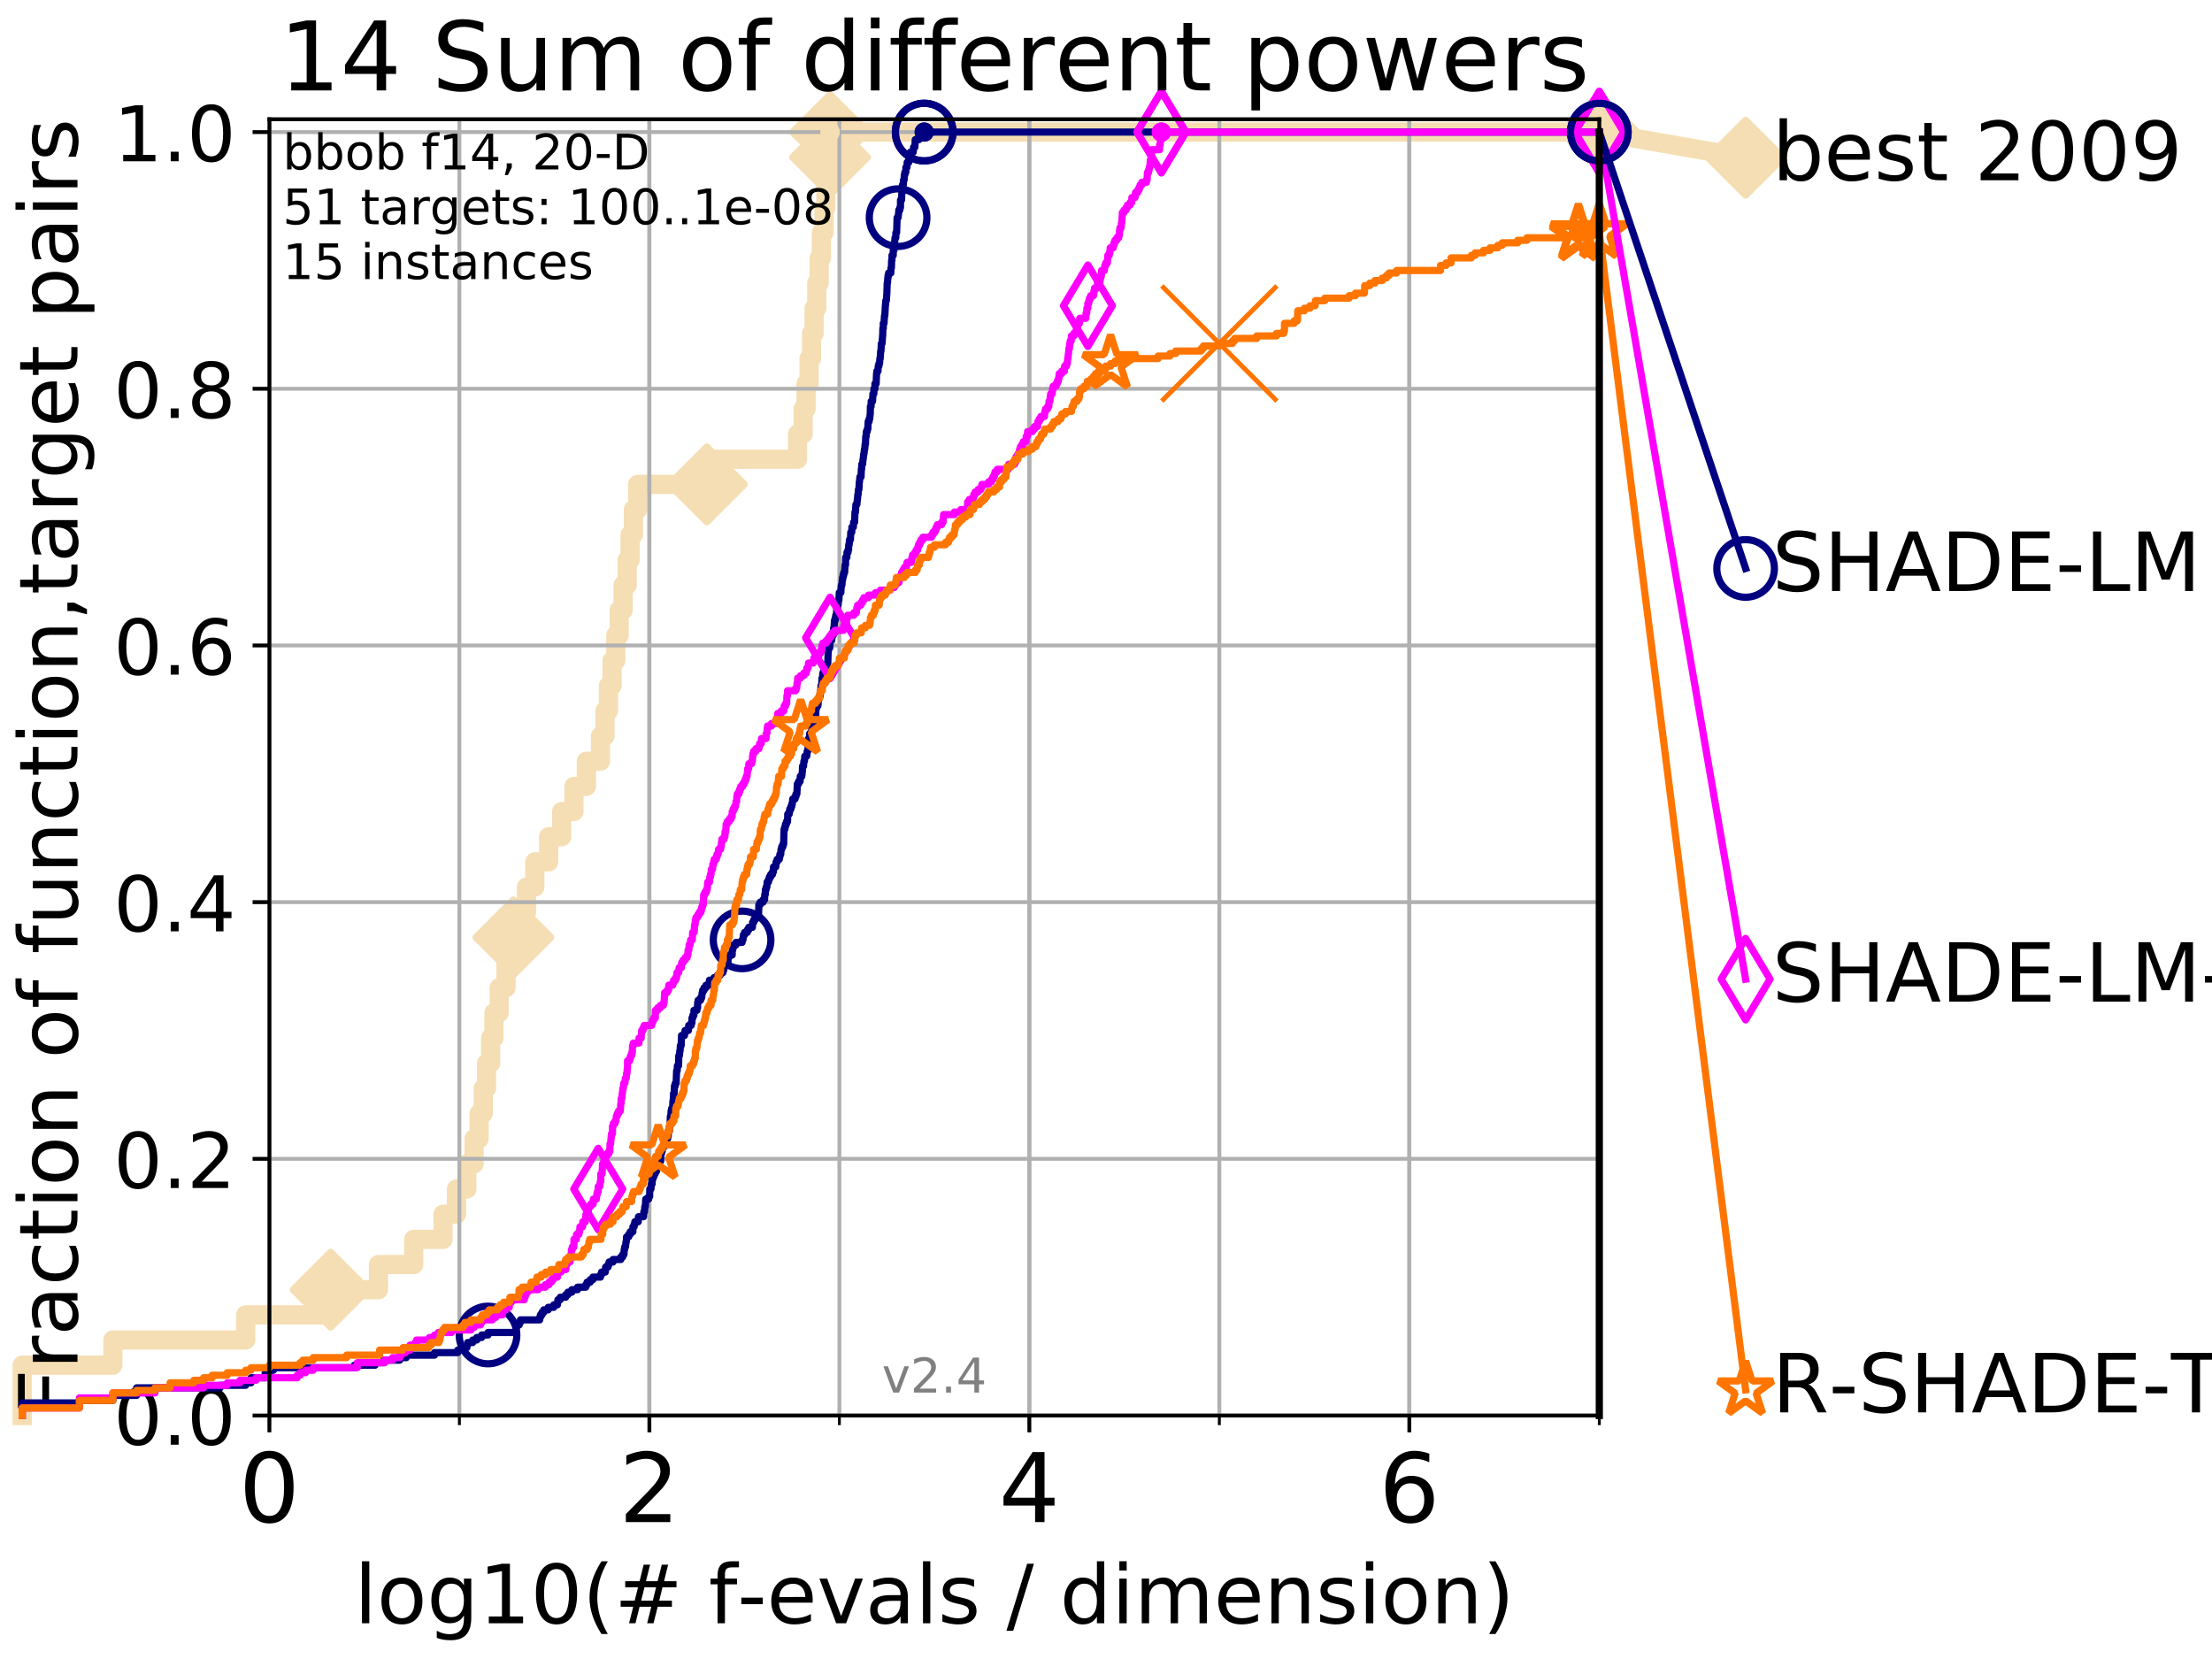 <?xml version="1.0" encoding="utf-8" standalone="no"?>
<!DOCTYPE svg PUBLIC "-//W3C//DTD SVG 1.1//EN"
  "http://www.w3.org/Graphics/SVG/1.1/DTD/svg11.dtd">
<!-- Created with matplotlib (http://matplotlib.org/) -->
<svg height="345.6pt" version="1.1" viewBox="0 0 460.8 345.6" width="460.8pt" xmlns="http://www.w3.org/2000/svg" xmlns:xlink="http://www.w3.org/1999/xlink">
 <defs>
  <style type="text/css">
*{stroke-linecap:butt;stroke-linejoin:round;}
  </style>
 </defs>
 <g id="figure_1">
  <g id="patch_1">
   <path d="M 0 345.6 
L 460.8 345.6 
L 460.8 0 
L 0 0 
z
" style="fill:#ffffff;"/>
  </g>
  <g id="axes_1">
   <g id="patch_2">
    <path d="M 56.12 294.88 
L 333.168 294.88 
L 333.168 24.84 
L 56.12 24.84 
z
" style="fill:#ffffff;"/>
   </g>
   <g id="line2d_1">
    <path d="M 4.627 294.88 
L 4.627 284.395 
L 23.511 284.395 
L 23.511 279.153 
L 51.175 279.153 
L 51.175 273.91 
L 68.873 273.91 
L 68.873 268.668 
L 78.839 268.668 
L 78.839 263.425 
L 86.186 263.425 
L 86.186 258.183 
L 92.287 258.183 
L 92.287 252.94 
L 95.086 252.94 
L 95.086 247.698 
L 97.258 247.698 
L 97.258 242.455 
L 98.76 242.455 
L 98.76 237.213 
L 99.807 237.213 
L 99.807 231.97 
L 100.665 231.97 
L 100.665 226.728 
L 101.359 226.728 
L 101.359 221.485 
L 102.203 221.485 
L 102.203 216.243 
L 102.895 216.243 
L 102.895 211 
L 103.991 211 
L 103.991 205.758 
L 105.415 205.758 
L 105.415 200.515 
L 106.956 200.515 
L 106.956 195.273 
L 108.204 195.273 
L 108.204 190.03 
L 109.675 190.03 
L 109.675 184.788 
L 111.414 184.788 
L 111.414 179.546 
L 114.293 179.546 
L 114.293 174.303 
L 117.009 174.303 
L 117.009 169.061 
L 119.57 169.061 
L 119.57 163.818 
L 122.152 163.818 
L 122.152 158.576 
L 125.094 158.576 
L 125.094 153.333 
L 126.032 153.333 
L 126.032 148.091 
L 126.752 148.091 
L 126.752 142.848 
L 127.511 142.848 
L 127.511 137.606 
L 128.277 137.606 
L 128.277 132.363 
L 128.985 132.363 
L 128.985 127.121 
L 129.808 127.121 
L 129.808 121.878 
L 130.661 121.878 
L 130.661 116.636 
L 131.257 116.636 
L 131.257 111.393 
L 131.949 111.393 
L 131.949 106.151 
L 132.833 106.151 
L 132.833 100.908 
L 147.255 100.908 
L 147.255 95.666 
L 166.14 95.666 
L 166.14 90.423 
L 167.302 90.423 
L 167.302 85.181 
L 167.921 85.181 
L 167.921 79.938 
L 168.54 79.938 
L 168.54 74.696 
L 169.049 74.696 
L 169.049 69.453 
L 169.585 69.453 
L 169.585 64.211 
L 170.147 64.211 
L 170.147 58.969 
L 170.651 58.969 
L 170.651 53.726 
L 171.107 53.726 
L 171.107 48.484 
L 171.655 48.484 
L 171.655 43.241 
L 172.041 43.241 
L 172.041 37.999 
L 172.484 37.999 
L 172.484 32.756 
L 172.919 32.756 
L 172.919 27.514 
L 333.168 27.514 
" style="fill:none;stroke:#f5deb3;stroke-linecap:square;stroke-width:4;"/>
   </g>
   <g id="line2d_2">
    <defs>
     <path d="M -0 7.778 
L 7.778 0 
L 0 -7.778 
L -7.778 -0 
z
" id="mfa48f611e4" style="stroke:#f5deb3;stroke-linejoin:miter;stroke-width:1.5;"/>
    </defs>
    <g>
     <use style="fill:#f5deb3;stroke:#f5deb3;stroke-linejoin:miter;stroke-width:1.5;" x="68.873" xlink:href="#mfa48f611e4" y="268.668"/>
     <use style="fill:#f5deb3;stroke:#f5deb3;stroke-linejoin:miter;stroke-width:1.5;" x="106.956" xlink:href="#mfa48f611e4" y="195.273"/>
     <use style="fill:#f5deb3;stroke:#f5deb3;stroke-linejoin:miter;stroke-width:1.5;" x="147.255" xlink:href="#mfa48f611e4" y="100.908"/>
     <use style="fill:#f5deb3;stroke:#f5deb3;stroke-linejoin:miter;stroke-width:1.5;" x="172.919" xlink:href="#mfa48f611e4" y="32.756"/>
     <use style="fill:#f5deb3;stroke:#f5deb3;stroke-linejoin:miter;stroke-width:1.5;" x="172.919" xlink:href="#mfa48f611e4" y="27.514"/>
     <use style="fill:#f5deb3;stroke:#f5deb3;stroke-linejoin:miter;stroke-width:1.5;" x="333.168" xlink:href="#mfa48f611e4" y="27.514"/>
    </g>
   </g>
   <g id="line2d_3">
    <path style="fill:none;stroke:#f5deb3;stroke-linecap:square;stroke-width:4;"/>
    <g/>
   </g>
   <g id="line2d_4">
    <path d="M 333.168 27.514 
L 363.643 32.861 
" style="fill:none;stroke:#f5deb3;stroke-linecap:square;stroke-width:4;"/>
    <g>
     <use style="fill:#f5deb3;stroke:#f5deb3;stroke-linejoin:miter;stroke-width:1.5;" x="333.168" xlink:href="#mfa48f611e4" y="27.514"/>
     <use style="fill:#f5deb3;stroke:#f5deb3;stroke-linejoin:miter;stroke-width:1.5;" x="363.643" xlink:href="#mfa48f611e4" y="32.861"/>
    </g>
   </g>
   <g id="matplotlib.axis_1">
    <g id="xtick_1">
     <g id="line2d_5">
      <path clip-path="url(#pb2df90f4c2)" d="M 56.12 294.88 
L 56.12 24.84 
" style="fill:none;stroke:#b0b0b0;stroke-linecap:square;stroke-width:0.8;"/>
     </g>
     <g id="line2d_6">
      <defs>
       <path d="M 0 0 
L 0 3.5 
" id="m5b0e90d947" style="stroke:#000000;stroke-width:0.8;"/>
      </defs>
      <g>
       <use style="stroke:#000000;stroke-width:0.8;" x="56.12" xlink:href="#m5b0e90d947" y="294.88"/>
      </g>
     </g>
     <g id="text_1">
      <!-- 0 -->
      <defs>
       <path d="M 31.781 66.406 
Q 24.172 66.406 20.328 58.906 
Q 16.5 51.422 16.5 36.375 
Q 16.5 21.391 20.328 13.891 
Q 24.172 6.391 31.781 6.391 
Q 39.453 6.391 43.281 13.891 
Q 47.125 21.391 47.125 36.375 
Q 47.125 51.422 43.281 58.906 
Q 39.453 66.406 31.781 66.406 
z
M 31.781 74.219 
Q 44.047 74.219 50.516 64.516 
Q 56.984 54.828 56.984 36.375 
Q 56.984 17.969 50.516 8.266 
Q 44.047 -1.422 31.781 -1.422 
Q 19.531 -1.422 13.062 8.266 
Q 6.594 17.969 6.594 36.375 
Q 6.594 54.828 13.062 64.516 
Q 19.531 74.219 31.781 74.219 
z
" id="DejaVuSans-30"/>
      </defs>
      <g transform="translate(49.758 317.077)scale(0.2 -0.2)">
       <use xlink:href="#DejaVuSans-30"/>
      </g>
     </g>
    </g>
    <g id="xtick_2">
     <g id="line2d_7">
      <path clip-path="url(#pb2df90f4c2)" d="M 135.277 294.88 
L 135.277 24.84 
" style="fill:none;stroke:#b0b0b0;stroke-linecap:square;stroke-width:0.8;"/>
     </g>
     <g id="line2d_8">
      <g>
       <use style="stroke:#000000;stroke-width:0.8;" x="135.277" xlink:href="#m5b0e90d947" y="294.88"/>
      </g>
     </g>
     <g id="text_2">
      <!-- 2 -->
      <defs>
       <path d="M 19.188 8.297 
L 53.609 8.297 
L 53.609 0 
L 7.328 0 
L 7.328 8.297 
Q 12.938 14.109 22.625 23.891 
Q 32.328 33.688 34.812 36.531 
Q 39.547 41.844 41.422 45.531 
Q 43.312 49.219 43.312 52.781 
Q 43.312 58.594 39.234 62.25 
Q 35.156 65.922 28.609 65.922 
Q 23.969 65.922 18.812 64.312 
Q 13.672 62.703 7.812 59.422 
L 7.812 69.391 
Q 13.766 71.781 18.938 73 
Q 24.125 74.219 28.422 74.219 
Q 39.75 74.219 46.484 68.547 
Q 53.219 62.891 53.219 53.422 
Q 53.219 48.922 51.531 44.891 
Q 49.859 40.875 45.406 35.406 
Q 44.188 33.984 37.641 27.219 
Q 31.109 20.453 19.188 8.297 
z
" id="DejaVuSans-32"/>
      </defs>
      <g transform="translate(128.914 317.077)scale(0.2 -0.2)">
       <use xlink:href="#DejaVuSans-32"/>
      </g>
     </g>
    </g>
    <g id="xtick_3">
     <g id="line2d_9">
      <path clip-path="url(#pb2df90f4c2)" d="M 214.433 294.88 
L 214.433 24.84 
" style="fill:none;stroke:#b0b0b0;stroke-linecap:square;stroke-width:0.8;"/>
     </g>
     <g id="line2d_10">
      <g>
       <use style="stroke:#000000;stroke-width:0.8;" x="214.433" xlink:href="#m5b0e90d947" y="294.88"/>
      </g>
     </g>
     <g id="text_3">
      <!-- 4 -->
      <defs>
       <path d="M 37.797 64.312 
L 12.891 25.391 
L 37.797 25.391 
z
M 35.203 72.906 
L 47.609 72.906 
L 47.609 25.391 
L 58.016 25.391 
L 58.016 17.188 
L 47.609 17.188 
L 47.609 0 
L 37.797 0 
L 37.797 17.188 
L 4.891 17.188 
L 4.891 26.703 
z
" id="DejaVuSans-34"/>
      </defs>
      <g transform="translate(208.071 317.077)scale(0.2 -0.2)">
       <use xlink:href="#DejaVuSans-34"/>
      </g>
     </g>
    </g>
    <g id="xtick_4">
     <g id="line2d_11">
      <path clip-path="url(#pb2df90f4c2)" d="M 293.59 294.88 
L 293.59 24.84 
" style="fill:none;stroke:#b0b0b0;stroke-linecap:square;stroke-width:0.8;"/>
     </g>
     <g id="line2d_12">
      <g>
       <use style="stroke:#000000;stroke-width:0.8;" x="293.59" xlink:href="#m5b0e90d947" y="294.88"/>
      </g>
     </g>
     <g id="text_4">
      <!-- 6 -->
      <defs>
       <path d="M 33.016 40.375 
Q 26.375 40.375 22.484 35.828 
Q 18.609 31.297 18.609 23.391 
Q 18.609 15.531 22.484 10.953 
Q 26.375 6.391 33.016 6.391 
Q 39.656 6.391 43.531 10.953 
Q 47.406 15.531 47.406 23.391 
Q 47.406 31.297 43.531 35.828 
Q 39.656 40.375 33.016 40.375 
z
M 52.594 71.297 
L 52.594 62.312 
Q 48.875 64.062 45.094 64.984 
Q 41.312 65.922 37.594 65.922 
Q 27.828 65.922 22.672 59.328 
Q 17.531 52.734 16.797 39.406 
Q 19.672 43.656 24.016 45.922 
Q 28.375 48.188 33.594 48.188 
Q 44.578 48.188 50.953 41.516 
Q 57.328 34.859 57.328 23.391 
Q 57.328 12.156 50.688 5.359 
Q 44.047 -1.422 33.016 -1.422 
Q 20.359 -1.422 13.672 8.266 
Q 6.984 17.969 6.984 36.375 
Q 6.984 53.656 15.188 63.938 
Q 23.391 74.219 37.203 74.219 
Q 40.922 74.219 44.703 73.484 
Q 48.484 72.75 52.594 71.297 
z
" id="DejaVuSans-36"/>
      </defs>
      <g transform="translate(287.227 317.077)scale(0.2 -0.2)">
       <use xlink:href="#DejaVuSans-36"/>
      </g>
     </g>
    </g>
    <g id="xtick_5">
     <g id="line2d_13">
      <path clip-path="url(#pb2df90f4c2)" d="M 56.12 294.88 
L 56.12 24.84 
" style="fill:none;stroke:#b0b0b0;stroke-linecap:square;stroke-width:0.8;"/>
     </g>
     <g id="line2d_14">
      <defs>
       <path d="M 0 0 
L 0 2 
" id="m2ec8c5df0b" style="stroke:#000000;stroke-width:0.6;"/>
      </defs>
      <g>
       <use style="stroke:#000000;stroke-width:0.6;" x="56.12" xlink:href="#m2ec8c5df0b" y="294.88"/>
      </g>
     </g>
    </g>
    <g id="xtick_6">
     <g id="line2d_15">
      <path clip-path="url(#pb2df90f4c2)" d="M 95.698 294.88 
L 95.698 24.84 
" style="fill:none;stroke:#b0b0b0;stroke-linecap:square;stroke-width:0.8;"/>
     </g>
     <g id="line2d_16">
      <g>
       <use style="stroke:#000000;stroke-width:0.6;" x="95.698" xlink:href="#m2ec8c5df0b" y="294.88"/>
      </g>
     </g>
    </g>
    <g id="xtick_7">
     <g id="line2d_17">
      <path clip-path="url(#pb2df90f4c2)" d="M 135.277 294.88 
L 135.277 24.84 
" style="fill:none;stroke:#b0b0b0;stroke-linecap:square;stroke-width:0.8;"/>
     </g>
     <g id="line2d_18">
      <g>
       <use style="stroke:#000000;stroke-width:0.6;" x="135.277" xlink:href="#m2ec8c5df0b" y="294.88"/>
      </g>
     </g>
    </g>
    <g id="xtick_8">
     <g id="line2d_19">
      <path clip-path="url(#pb2df90f4c2)" d="M 174.855 294.88 
L 174.855 24.84 
" style="fill:none;stroke:#b0b0b0;stroke-linecap:square;stroke-width:0.8;"/>
     </g>
     <g id="line2d_20">
      <g>
       <use style="stroke:#000000;stroke-width:0.6;" x="174.855" xlink:href="#m2ec8c5df0b" y="294.88"/>
      </g>
     </g>
    </g>
    <g id="xtick_9">
     <g id="line2d_21">
      <path clip-path="url(#pb2df90f4c2)" d="M 214.433 294.88 
L 214.433 24.84 
" style="fill:none;stroke:#b0b0b0;stroke-linecap:square;stroke-width:0.8;"/>
     </g>
     <g id="line2d_22">
      <g>
       <use style="stroke:#000000;stroke-width:0.6;" x="214.433" xlink:href="#m2ec8c5df0b" y="294.88"/>
      </g>
     </g>
    </g>
    <g id="xtick_10">
     <g id="line2d_23">
      <path clip-path="url(#pb2df90f4c2)" d="M 254.011 294.88 
L 254.011 24.84 
" style="fill:none;stroke:#b0b0b0;stroke-linecap:square;stroke-width:0.8;"/>
     </g>
     <g id="line2d_24">
      <g>
       <use style="stroke:#000000;stroke-width:0.6;" x="254.011" xlink:href="#m2ec8c5df0b" y="294.88"/>
      </g>
     </g>
    </g>
    <g id="xtick_11">
     <g id="line2d_25">
      <path clip-path="url(#pb2df90f4c2)" d="M 293.59 294.88 
L 293.59 24.84 
" style="fill:none;stroke:#b0b0b0;stroke-linecap:square;stroke-width:0.8;"/>
     </g>
     <g id="line2d_26">
      <g>
       <use style="stroke:#000000;stroke-width:0.6;" x="293.59" xlink:href="#m2ec8c5df0b" y="294.88"/>
      </g>
     </g>
    </g>
    <g id="xtick_12">
     <g id="line2d_27">
      <path clip-path="url(#pb2df90f4c2)" d="M 333.168 294.88 
L 333.168 24.84 
" style="fill:none;stroke:#b0b0b0;stroke-linecap:square;stroke-width:0.8;"/>
     </g>
     <g id="line2d_28">
      <g>
       <use style="stroke:#000000;stroke-width:0.6;" x="333.168" xlink:href="#m2ec8c5df0b" y="294.88"/>
      </g>
     </g>
    </g>
    <g id="text_5">
     <!-- log10(# f-evals / dimension) -->
     <defs>
      <path d="M 9.422 75.984 
L 18.406 75.984 
L 18.406 0 
L 9.422 0 
z
" id="DejaVuSans-6c"/>
      <path d="M 30.609 48.391 
Q 23.391 48.391 19.188 42.75 
Q 14.984 37.109 14.984 27.297 
Q 14.984 17.484 19.156 11.844 
Q 23.344 6.203 30.609 6.203 
Q 37.797 6.203 41.984 11.859 
Q 46.188 17.531 46.188 27.297 
Q 46.188 37.016 41.984 42.703 
Q 37.797 48.391 30.609 48.391 
z
M 30.609 56 
Q 42.328 56 49.016 48.375 
Q 55.719 40.766 55.719 27.297 
Q 55.719 13.875 49.016 6.219 
Q 42.328 -1.422 30.609 -1.422 
Q 18.844 -1.422 12.172 6.219 
Q 5.516 13.875 5.516 27.297 
Q 5.516 40.766 12.172 48.375 
Q 18.844 56 30.609 56 
z
" id="DejaVuSans-6f"/>
      <path d="M 45.406 27.984 
Q 45.406 37.75 41.375 43.109 
Q 37.359 48.484 30.078 48.484 
Q 22.859 48.484 18.828 43.109 
Q 14.797 37.75 14.797 27.984 
Q 14.797 18.266 18.828 12.891 
Q 22.859 7.516 30.078 7.516 
Q 37.359 7.516 41.375 12.891 
Q 45.406 18.266 45.406 27.984 
z
M 54.391 6.781 
Q 54.391 -7.172 48.188 -13.984 
Q 42 -20.797 29.203 -20.797 
Q 24.469 -20.797 20.266 -20.094 
Q 16.062 -19.391 12.109 -17.922 
L 12.109 -9.188 
Q 16.062 -11.328 19.922 -12.344 
Q 23.781 -13.375 27.781 -13.375 
Q 36.625 -13.375 41.016 -8.766 
Q 45.406 -4.156 45.406 5.172 
L 45.406 9.625 
Q 42.625 4.781 38.281 2.391 
Q 33.938 0 27.875 0 
Q 17.828 0 11.672 7.656 
Q 5.516 15.328 5.516 27.984 
Q 5.516 40.672 11.672 48.328 
Q 17.828 56 27.875 56 
Q 33.938 56 38.281 53.609 
Q 42.625 51.219 45.406 46.391 
L 45.406 54.688 
L 54.391 54.688 
z
" id="DejaVuSans-67"/>
      <path d="M 12.406 8.297 
L 28.516 8.297 
L 28.516 63.922 
L 10.984 60.406 
L 10.984 69.391 
L 28.422 72.906 
L 38.281 72.906 
L 38.281 8.297 
L 54.391 8.297 
L 54.391 0 
L 12.406 0 
z
" id="DejaVuSans-31"/>
      <path d="M 31 75.875 
Q 24.469 64.656 21.281 53.656 
Q 18.109 42.672 18.109 31.391 
Q 18.109 20.125 21.312 9.062 
Q 24.516 -2 31 -13.188 
L 23.188 -13.188 
Q 15.875 -1.703 12.234 9.375 
Q 8.594 20.453 8.594 31.391 
Q 8.594 42.281 12.203 53.312 
Q 15.828 64.359 23.188 75.875 
z
" id="DejaVuSans-28"/>
      <path d="M 51.125 44 
L 36.922 44 
L 32.812 27.688 
L 47.125 27.688 
z
M 43.797 71.781 
L 38.719 51.516 
L 52.984 51.516 
L 58.109 71.781 
L 65.922 71.781 
L 60.891 51.516 
L 76.125 51.516 
L 76.125 44 
L 58.984 44 
L 54.984 27.688 
L 70.516 27.688 
L 70.516 20.219 
L 53.078 20.219 
L 48 0 
L 40.188 0 
L 45.219 20.219 
L 30.906 20.219 
L 25.875 0 
L 18.016 0 
L 23.094 20.219 
L 7.719 20.219 
L 7.719 27.688 
L 24.906 27.688 
L 29 44 
L 13.281 44 
L 13.281 51.516 
L 30.906 51.516 
L 35.891 71.781 
z
" id="DejaVuSans-23"/>
      <path id="DejaVuSans-20"/>
      <path d="M 37.109 75.984 
L 37.109 68.5 
L 28.516 68.5 
Q 23.688 68.5 21.797 66.547 
Q 19.922 64.594 19.922 59.516 
L 19.922 54.688 
L 34.719 54.688 
L 34.719 47.703 
L 19.922 47.703 
L 19.922 0 
L 10.891 0 
L 10.891 47.703 
L 2.297 47.703 
L 2.297 54.688 
L 10.891 54.688 
L 10.891 58.5 
Q 10.891 67.625 15.141 71.797 
Q 19.391 75.984 28.609 75.984 
z
" id="DejaVuSans-66"/>
      <path d="M 4.891 31.391 
L 31.203 31.391 
L 31.203 23.391 
L 4.891 23.391 
z
" id="DejaVuSans-2d"/>
      <path d="M 56.203 29.594 
L 56.203 25.203 
L 14.891 25.203 
Q 15.484 15.922 20.484 11.062 
Q 25.484 6.203 34.422 6.203 
Q 39.594 6.203 44.453 7.469 
Q 49.312 8.734 54.109 11.281 
L 54.109 2.781 
Q 49.266 0.734 44.188 -0.344 
Q 39.109 -1.422 33.891 -1.422 
Q 20.797 -1.422 13.156 6.188 
Q 5.516 13.812 5.516 26.812 
Q 5.516 40.234 12.766 48.109 
Q 20.016 56 32.328 56 
Q 43.359 56 49.781 48.891 
Q 56.203 41.797 56.203 29.594 
z
M 47.219 32.234 
Q 47.125 39.594 43.094 43.984 
Q 39.062 48.391 32.422 48.391 
Q 24.906 48.391 20.391 44.141 
Q 15.875 39.891 15.188 32.172 
z
" id="DejaVuSans-65"/>
      <path d="M 2.984 54.688 
L 12.5 54.688 
L 29.594 8.797 
L 46.688 54.688 
L 56.203 54.688 
L 35.688 0 
L 23.484 0 
z
" id="DejaVuSans-76"/>
      <path d="M 34.281 27.484 
Q 23.391 27.484 19.188 25 
Q 14.984 22.516 14.984 16.5 
Q 14.984 11.719 18.141 8.906 
Q 21.297 6.109 26.703 6.109 
Q 34.188 6.109 38.703 11.406 
Q 43.219 16.703 43.219 25.484 
L 43.219 27.484 
z
M 52.203 31.203 
L 52.203 0 
L 43.219 0 
L 43.219 8.297 
Q 40.141 3.328 35.547 0.953 
Q 30.953 -1.422 24.312 -1.422 
Q 15.922 -1.422 10.953 3.297 
Q 6 8.016 6 15.922 
Q 6 25.141 12.172 29.828 
Q 18.359 34.516 30.609 34.516 
L 43.219 34.516 
L 43.219 35.406 
Q 43.219 41.609 39.141 45 
Q 35.062 48.391 27.688 48.391 
Q 23 48.391 18.547 47.266 
Q 14.109 46.141 10.016 43.891 
L 10.016 52.203 
Q 14.938 54.109 19.578 55.047 
Q 24.219 56 28.609 56 
Q 40.484 56 46.344 49.844 
Q 52.203 43.703 52.203 31.203 
z
" id="DejaVuSans-61"/>
      <path d="M 44.281 53.078 
L 44.281 44.578 
Q 40.484 46.531 36.375 47.5 
Q 32.281 48.484 27.875 48.484 
Q 21.188 48.484 17.844 46.438 
Q 14.5 44.391 14.5 40.281 
Q 14.5 37.156 16.891 35.375 
Q 19.281 33.594 26.516 31.984 
L 29.594 31.297 
Q 39.156 29.25 43.188 25.516 
Q 47.219 21.781 47.219 15.094 
Q 47.219 7.469 41.188 3.016 
Q 35.156 -1.422 24.609 -1.422 
Q 20.219 -1.422 15.453 -0.562 
Q 10.688 0.297 5.422 2 
L 5.422 11.281 
Q 10.406 8.688 15.234 7.391 
Q 20.062 6.109 24.812 6.109 
Q 31.156 6.109 34.562 8.281 
Q 37.984 10.453 37.984 14.406 
Q 37.984 18.062 35.516 20.016 
Q 33.062 21.969 24.703 23.781 
L 21.578 24.516 
Q 13.234 26.266 9.516 29.906 
Q 5.812 33.547 5.812 39.891 
Q 5.812 47.609 11.281 51.797 
Q 16.75 56 26.812 56 
Q 31.781 56 36.172 55.266 
Q 40.578 54.547 44.281 53.078 
z
" id="DejaVuSans-73"/>
      <path d="M 25.391 72.906 
L 33.688 72.906 
L 8.297 -9.281 
L 0 -9.281 
z
" id="DejaVuSans-2f"/>
      <path d="M 45.406 46.391 
L 45.406 75.984 
L 54.391 75.984 
L 54.391 0 
L 45.406 0 
L 45.406 8.203 
Q 42.578 3.328 38.25 0.953 
Q 33.938 -1.422 27.875 -1.422 
Q 17.969 -1.422 11.734 6.484 
Q 5.516 14.406 5.516 27.297 
Q 5.516 40.188 11.734 48.094 
Q 17.969 56 27.875 56 
Q 33.938 56 38.25 53.625 
Q 42.578 51.266 45.406 46.391 
z
M 14.797 27.297 
Q 14.797 17.391 18.875 11.75 
Q 22.953 6.109 30.078 6.109 
Q 37.203 6.109 41.297 11.75 
Q 45.406 17.391 45.406 27.297 
Q 45.406 37.203 41.297 42.844 
Q 37.203 48.484 30.078 48.484 
Q 22.953 48.484 18.875 42.844 
Q 14.797 37.203 14.797 27.297 
z
" id="DejaVuSans-64"/>
      <path d="M 9.422 54.688 
L 18.406 54.688 
L 18.406 0 
L 9.422 0 
z
M 9.422 75.984 
L 18.406 75.984 
L 18.406 64.594 
L 9.422 64.594 
z
" id="DejaVuSans-69"/>
      <path d="M 52 44.188 
Q 55.375 50.25 60.062 53.125 
Q 64.75 56 71.094 56 
Q 79.641 56 84.281 50.016 
Q 88.922 44.047 88.922 33.016 
L 88.922 0 
L 79.891 0 
L 79.891 32.719 
Q 79.891 40.578 77.094 44.375 
Q 74.312 48.188 68.609 48.188 
Q 61.625 48.188 57.562 43.547 
Q 53.516 38.922 53.516 30.906 
L 53.516 0 
L 44.484 0 
L 44.484 32.719 
Q 44.484 40.625 41.703 44.406 
Q 38.922 48.188 33.109 48.188 
Q 26.219 48.188 22.156 43.531 
Q 18.109 38.875 18.109 30.906 
L 18.109 0 
L 9.078 0 
L 9.078 54.688 
L 18.109 54.688 
L 18.109 46.188 
Q 21.188 51.219 25.484 53.609 
Q 29.781 56 35.688 56 
Q 41.656 56 45.828 52.969 
Q 50 49.953 52 44.188 
z
" id="DejaVuSans-6d"/>
      <path d="M 54.891 33.016 
L 54.891 0 
L 45.906 0 
L 45.906 32.719 
Q 45.906 40.484 42.875 44.328 
Q 39.844 48.188 33.797 48.188 
Q 26.516 48.188 22.312 43.547 
Q 18.109 38.922 18.109 30.906 
L 18.109 0 
L 9.078 0 
L 9.078 54.688 
L 18.109 54.688 
L 18.109 46.188 
Q 21.344 51.125 25.703 53.562 
Q 30.078 56 35.797 56 
Q 45.219 56 50.047 50.172 
Q 54.891 44.344 54.891 33.016 
z
" id="DejaVuSans-6e"/>
      <path d="M 8.016 75.875 
L 15.828 75.875 
Q 23.141 64.359 26.781 53.312 
Q 30.422 42.281 30.422 31.391 
Q 30.422 20.453 26.781 9.375 
Q 23.141 -1.703 15.828 -13.188 
L 8.016 -13.188 
Q 14.5 -2 17.703 9.062 
Q 20.906 20.125 20.906 31.391 
Q 20.906 42.672 17.703 53.656 
Q 14.5 64.656 8.016 75.875 
z
" id="DejaVuSans-29"/>
     </defs>
     <g transform="translate(73.803 338.154)scale(0.17 -0.17)">
      <use xlink:href="#DejaVuSans-6c"/>
      <use x="27.783" xlink:href="#DejaVuSans-6f"/>
      <use x="88.965" xlink:href="#DejaVuSans-67"/>
      <use x="152.441" xlink:href="#DejaVuSans-31"/>
      <use x="216.064" xlink:href="#DejaVuSans-30"/>
      <use x="279.688" xlink:href="#DejaVuSans-28"/>
      <use x="318.701" xlink:href="#DejaVuSans-23"/>
      <use x="402.49" xlink:href="#DejaVuSans-20"/>
      <use x="434.277" xlink:href="#DejaVuSans-66"/>
      <use x="469.404" xlink:href="#DejaVuSans-2d"/>
      <use x="505.488" xlink:href="#DejaVuSans-65"/>
      <use x="567.012" xlink:href="#DejaVuSans-76"/>
      <use x="626.191" xlink:href="#DejaVuSans-61"/>
      <use x="687.471" xlink:href="#DejaVuSans-6c"/>
      <use x="715.254" xlink:href="#DejaVuSans-73"/>
      <use x="767.354" xlink:href="#DejaVuSans-20"/>
      <use x="799.141" xlink:href="#DejaVuSans-2f"/>
      <use x="832.832" xlink:href="#DejaVuSans-20"/>
      <use x="864.619" xlink:href="#DejaVuSans-64"/>
      <use x="928.096" xlink:href="#DejaVuSans-69"/>
      <use x="955.879" xlink:href="#DejaVuSans-6d"/>
      <use x="1053.291" xlink:href="#DejaVuSans-65"/>
      <use x="1114.814" xlink:href="#DejaVuSans-6e"/>
      <use x="1178.193" xlink:href="#DejaVuSans-73"/>
      <use x="1230.293" xlink:href="#DejaVuSans-69"/>
      <use x="1258.076" xlink:href="#DejaVuSans-6f"/>
      <use x="1319.258" xlink:href="#DejaVuSans-6e"/>
      <use x="1382.637" xlink:href="#DejaVuSans-29"/>
     </g>
    </g>
   </g>
   <g id="matplotlib.axis_2">
    <g id="ytick_1">
     <g id="line2d_29">
      <path clip-path="url(#pb2df90f4c2)" d="M 56.12 294.88 
L 333.168 294.88 
" style="fill:none;stroke:#b0b0b0;stroke-linecap:square;stroke-width:0.8;"/>
     </g>
     <g id="line2d_30">
      <defs>
       <path d="M 0 0 
L -3.5 0 
" id="ma993afade3" style="stroke:#000000;stroke-width:0.8;"/>
      </defs>
      <g>
       <use style="stroke:#000000;stroke-width:0.8;" x="56.12" xlink:href="#ma993afade3" y="294.88"/>
      </g>
     </g>
     <g id="text_6">
      <!-- 0.0 -->
      <defs>
       <path d="M 10.688 12.406 
L 21 12.406 
L 21 0 
L 10.688 0 
z
" id="DejaVuSans-2e"/>
      </defs>
      <g transform="translate(23.675 300.959)scale(0.16 -0.16)">
       <use xlink:href="#DejaVuSans-30"/>
       <use x="63.623" xlink:href="#DejaVuSans-2e"/>
       <use x="95.41" xlink:href="#DejaVuSans-30"/>
      </g>
     </g>
    </g>
    <g id="ytick_2">
     <g id="line2d_31">
      <path clip-path="url(#pb2df90f4c2)" d="M 56.12 241.407 
L 333.168 241.407 
" style="fill:none;stroke:#b0b0b0;stroke-linecap:square;stroke-width:0.8;"/>
     </g>
     <g id="line2d_32">
      <g>
       <use style="stroke:#000000;stroke-width:0.8;" x="56.12" xlink:href="#ma993afade3" y="241.407"/>
      </g>
     </g>
     <g id="text_7">
      <!-- 0.2 -->
      <g transform="translate(23.675 247.485)scale(0.16 -0.16)">
       <use xlink:href="#DejaVuSans-30"/>
       <use x="63.623" xlink:href="#DejaVuSans-2e"/>
       <use x="95.41" xlink:href="#DejaVuSans-32"/>
      </g>
     </g>
    </g>
    <g id="ytick_3">
     <g id="line2d_33">
      <path clip-path="url(#pb2df90f4c2)" d="M 56.12 187.933 
L 333.168 187.933 
" style="fill:none;stroke:#b0b0b0;stroke-linecap:square;stroke-width:0.8;"/>
     </g>
     <g id="line2d_34">
      <g>
       <use style="stroke:#000000;stroke-width:0.8;" x="56.12" xlink:href="#ma993afade3" y="187.933"/>
      </g>
     </g>
     <g id="text_8">
      <!-- 0.4 -->
      <g transform="translate(23.675 194.012)scale(0.16 -0.16)">
       <use xlink:href="#DejaVuSans-30"/>
       <use x="63.623" xlink:href="#DejaVuSans-2e"/>
       <use x="95.41" xlink:href="#DejaVuSans-34"/>
      </g>
     </g>
    </g>
    <g id="ytick_4">
     <g id="line2d_35">
      <path clip-path="url(#pb2df90f4c2)" d="M 56.12 134.46 
L 333.168 134.46 
" style="fill:none;stroke:#b0b0b0;stroke-linecap:square;stroke-width:0.8;"/>
     </g>
     <g id="line2d_36">
      <g>
       <use style="stroke:#000000;stroke-width:0.8;" x="56.12" xlink:href="#ma993afade3" y="134.46"/>
      </g>
     </g>
     <g id="text_9">
      <!-- 0.6 -->
      <g transform="translate(23.675 140.539)scale(0.16 -0.16)">
       <use xlink:href="#DejaVuSans-30"/>
       <use x="63.623" xlink:href="#DejaVuSans-2e"/>
       <use x="95.41" xlink:href="#DejaVuSans-36"/>
      </g>
     </g>
    </g>
    <g id="ytick_5">
     <g id="line2d_37">
      <path clip-path="url(#pb2df90f4c2)" d="M 56.12 80.987 
L 333.168 80.987 
" style="fill:none;stroke:#b0b0b0;stroke-linecap:square;stroke-width:0.8;"/>
     </g>
     <g id="line2d_38">
      <g>
       <use style="stroke:#000000;stroke-width:0.8;" x="56.12" xlink:href="#ma993afade3" y="80.987"/>
      </g>
     </g>
     <g id="text_10">
      <!-- 0.8 -->
      <defs>
       <path d="M 31.781 34.625 
Q 24.75 34.625 20.719 30.859 
Q 16.703 27.094 16.703 20.516 
Q 16.703 13.922 20.719 10.156 
Q 24.75 6.391 31.781 6.391 
Q 38.812 6.391 42.859 10.172 
Q 46.922 13.969 46.922 20.516 
Q 46.922 27.094 42.891 30.859 
Q 38.875 34.625 31.781 34.625 
z
M 21.922 38.812 
Q 15.578 40.375 12.031 44.719 
Q 8.5 49.078 8.5 55.328 
Q 8.5 64.062 14.719 69.141 
Q 20.953 74.219 31.781 74.219 
Q 42.672 74.219 48.875 69.141 
Q 55.078 64.062 55.078 55.328 
Q 55.078 49.078 51.531 44.719 
Q 48 40.375 41.703 38.812 
Q 48.828 37.156 52.797 32.312 
Q 56.781 27.484 56.781 20.516 
Q 56.781 9.906 50.312 4.234 
Q 43.844 -1.422 31.781 -1.422 
Q 19.734 -1.422 13.25 4.234 
Q 6.781 9.906 6.781 20.516 
Q 6.781 27.484 10.781 32.312 
Q 14.797 37.156 21.922 38.812 
z
M 18.312 54.391 
Q 18.312 48.734 21.844 45.562 
Q 25.391 42.391 31.781 42.391 
Q 38.141 42.391 41.719 45.562 
Q 45.312 48.734 45.312 54.391 
Q 45.312 60.062 41.719 63.234 
Q 38.141 66.406 31.781 66.406 
Q 25.391 66.406 21.844 63.234 
Q 18.312 60.062 18.312 54.391 
z
" id="DejaVuSans-38"/>
      </defs>
      <g transform="translate(23.675 87.066)scale(0.16 -0.16)">
       <use xlink:href="#DejaVuSans-30"/>
       <use x="63.623" xlink:href="#DejaVuSans-2e"/>
       <use x="95.41" xlink:href="#DejaVuSans-38"/>
      </g>
     </g>
    </g>
    <g id="ytick_6">
     <g id="line2d_39">
      <path clip-path="url(#pb2df90f4c2)" d="M 56.12 27.514 
L 333.168 27.514 
" style="fill:none;stroke:#b0b0b0;stroke-linecap:square;stroke-width:0.8;"/>
     </g>
     <g id="line2d_40">
      <g>
       <use style="stroke:#000000;stroke-width:0.8;" x="56.12" xlink:href="#ma993afade3" y="27.514"/>
      </g>
     </g>
     <g id="text_11">
      <!-- 1.0 -->
      <g transform="translate(23.675 33.592)scale(0.16 -0.16)">
       <use xlink:href="#DejaVuSans-31"/>
       <use x="63.623" xlink:href="#DejaVuSans-2e"/>
       <use x="95.41" xlink:href="#DejaVuSans-30"/>
      </g>
     </g>
    </g>
    <g id="text_12">
     <!-- Fraction of function,target pairs -->
     <defs>
      <path d="M 9.812 72.906 
L 51.703 72.906 
L 51.703 64.594 
L 19.672 64.594 
L 19.672 43.109 
L 48.578 43.109 
L 48.578 34.812 
L 19.672 34.812 
L 19.672 0 
L 9.812 0 
z
" id="DejaVuSans-46"/>
      <path d="M 41.109 46.297 
Q 39.594 47.172 37.812 47.578 
Q 36.031 48 33.891 48 
Q 26.266 48 22.188 43.047 
Q 18.109 38.094 18.109 28.812 
L 18.109 0 
L 9.078 0 
L 9.078 54.688 
L 18.109 54.688 
L 18.109 46.188 
Q 20.953 51.172 25.484 53.578 
Q 30.031 56 36.531 56 
Q 37.453 56 38.578 55.875 
Q 39.703 55.766 41.062 55.516 
z
" id="DejaVuSans-72"/>
      <path d="M 48.781 52.594 
L 48.781 44.188 
Q 44.969 46.297 41.141 47.344 
Q 37.312 48.391 33.406 48.391 
Q 24.656 48.391 19.812 42.844 
Q 14.984 37.312 14.984 27.297 
Q 14.984 17.281 19.812 11.734 
Q 24.656 6.203 33.406 6.203 
Q 37.312 6.203 41.141 7.25 
Q 44.969 8.297 48.781 10.406 
L 48.781 2.094 
Q 45.016 0.344 40.984 -0.531 
Q 36.969 -1.422 32.422 -1.422 
Q 20.062 -1.422 12.781 6.344 
Q 5.516 14.109 5.516 27.297 
Q 5.516 40.672 12.859 48.328 
Q 20.219 56 33.016 56 
Q 37.156 56 41.109 55.141 
Q 45.062 54.297 48.781 52.594 
z
" id="DejaVuSans-63"/>
      <path d="M 18.312 70.219 
L 18.312 54.688 
L 36.812 54.688 
L 36.812 47.703 
L 18.312 47.703 
L 18.312 18.016 
Q 18.312 11.328 20.141 9.422 
Q 21.969 7.516 27.594 7.516 
L 36.812 7.516 
L 36.812 0 
L 27.594 0 
Q 17.188 0 13.234 3.875 
Q 9.281 7.766 9.281 18.016 
L 9.281 47.703 
L 2.688 47.703 
L 2.688 54.688 
L 9.281 54.688 
L 9.281 70.219 
z
" id="DejaVuSans-74"/>
      <path d="M 8.5 21.578 
L 8.5 54.688 
L 17.484 54.688 
L 17.484 21.922 
Q 17.484 14.156 20.5 10.266 
Q 23.531 6.391 29.594 6.391 
Q 36.859 6.391 41.078 11.031 
Q 45.312 15.672 45.312 23.688 
L 45.312 54.688 
L 54.297 54.688 
L 54.297 0 
L 45.312 0 
L 45.312 8.406 
Q 42.047 3.422 37.719 1 
Q 33.406 -1.422 27.688 -1.422 
Q 18.266 -1.422 13.375 4.438 
Q 8.5 10.297 8.5 21.578 
z
M 31.109 56 
z
" id="DejaVuSans-75"/>
      <path d="M 11.719 12.406 
L 22.016 12.406 
L 22.016 4 
L 14.016 -11.625 
L 7.719 -11.625 
L 11.719 4 
z
" id="DejaVuSans-2c"/>
      <path d="M 18.109 8.203 
L 18.109 -20.797 
L 9.078 -20.797 
L 9.078 54.688 
L 18.109 54.688 
L 18.109 46.391 
Q 20.953 51.266 25.266 53.625 
Q 29.594 56 35.594 56 
Q 45.562 56 51.781 48.094 
Q 58.016 40.188 58.016 27.297 
Q 58.016 14.406 51.781 6.484 
Q 45.562 -1.422 35.594 -1.422 
Q 29.594 -1.422 25.266 0.953 
Q 20.953 3.328 18.109 8.203 
z
M 48.688 27.297 
Q 48.688 37.203 44.609 42.844 
Q 40.531 48.484 33.406 48.484 
Q 26.266 48.484 22.188 42.844 
Q 18.109 37.203 18.109 27.297 
Q 18.109 17.391 22.188 11.75 
Q 26.266 6.109 33.406 6.109 
Q 40.531 6.109 44.609 11.75 
Q 48.688 17.391 48.688 27.297 
z
" id="DejaVuSans-70"/>
     </defs>
     <g transform="translate(16.14 294.999)rotate(-90)scale(0.17 -0.17)">
      <use xlink:href="#DejaVuSans-46"/>
      <use x="57.41" xlink:href="#DejaVuSans-72"/>
      <use x="98.523" xlink:href="#DejaVuSans-61"/>
      <use x="159.803" xlink:href="#DejaVuSans-63"/>
      <use x="214.783" xlink:href="#DejaVuSans-74"/>
      <use x="253.992" xlink:href="#DejaVuSans-69"/>
      <use x="281.775" xlink:href="#DejaVuSans-6f"/>
      <use x="342.957" xlink:href="#DejaVuSans-6e"/>
      <use x="406.336" xlink:href="#DejaVuSans-20"/>
      <use x="438.123" xlink:href="#DejaVuSans-6f"/>
      <use x="499.305" xlink:href="#DejaVuSans-66"/>
      <use x="534.51" xlink:href="#DejaVuSans-20"/>
      <use x="566.297" xlink:href="#DejaVuSans-66"/>
      <use x="601.502" xlink:href="#DejaVuSans-75"/>
      <use x="664.881" xlink:href="#DejaVuSans-6e"/>
      <use x="728.26" xlink:href="#DejaVuSans-63"/>
      <use x="783.24" xlink:href="#DejaVuSans-74"/>
      <use x="822.449" xlink:href="#DejaVuSans-69"/>
      <use x="850.232" xlink:href="#DejaVuSans-6f"/>
      <use x="911.414" xlink:href="#DejaVuSans-6e"/>
      <use x="974.793" xlink:href="#DejaVuSans-2c"/>
      <use x="1006.58" xlink:href="#DejaVuSans-74"/>
      <use x="1045.789" xlink:href="#DejaVuSans-61"/>
      <use x="1107.068" xlink:href="#DejaVuSans-72"/>
      <use x="1148.166" xlink:href="#DejaVuSans-67"/>
      <use x="1211.643" xlink:href="#DejaVuSans-65"/>
      <use x="1273.166" xlink:href="#DejaVuSans-74"/>
      <use x="1312.375" xlink:href="#DejaVuSans-20"/>
      <use x="1344.162" xlink:href="#DejaVuSans-70"/>
      <use x="1407.639" xlink:href="#DejaVuSans-61"/>
      <use x="1468.918" xlink:href="#DejaVuSans-69"/>
      <use x="1496.701" xlink:href="#DejaVuSans-72"/>
      <use x="1537.814" xlink:href="#DejaVuSans-73"/>
     </g>
    </g>
   </g>
   <g id="line2d_41">
    <defs>
     <path d="M 0 1.5 
C 0.398 1.5 0.779 1.342 1.061 1.061 
C 1.342 0.779 1.5 0.398 1.5 0 
C 1.5 -0.398 1.342 -0.779 1.061 -1.061 
C 0.779 -1.342 0.398 -1.5 0 -1.5 
C -0.398 -1.5 -0.779 -1.342 -1.061 -1.061 
C -1.342 -0.779 -1.5 -0.398 -1.5 0 
C -1.5 0.398 -1.342 0.779 -1.061 1.061 
C -0.779 1.342 -0.398 1.5 0 1.5 
z
" id="m3905782e56" style="stroke:#f5deb3;"/>
    </defs>
    <g>
     <use style="fill:#f5deb3;stroke:#f5deb3;" x="172.919" xlink:href="#m3905782e56" y="27.514"/>
     <use style="fill:#f5deb3;stroke:#f5deb3;" x="172.919" xlink:href="#m3905782e56" y="27.514"/>
    </g>
   </g>
   <g id="line2d_42">
    <defs>
     <path d="M 0 1.5 
C 0.398 1.5 0.779 1.342 1.061 1.061 
C 1.342 0.779 1.5 0.398 1.5 0 
C 1.5 -0.398 1.342 -0.779 1.061 -1.061 
C 0.779 -1.342 0.398 -1.5 0 -1.5 
C -0.398 -1.5 -0.779 -1.342 -1.061 -1.061 
C -1.342 -0.779 -1.5 -0.398 -1.5 0 
C -1.5 0.398 -1.342 0.779 -1.061 1.061 
C -0.779 1.342 -0.398 1.5 0 1.5 
z
" id="m870e73939e" style="stroke:#000080;"/>
    </defs>
    <g>
     <use style="fill:#000080;stroke:#000080;" x="192.525" xlink:href="#m870e73939e" y="27.514"/>
     <use style="fill:#000080;stroke:#000080;" x="192.525" xlink:href="#m870e73939e" y="27.514"/>
    </g>
   </g>
   <g id="line2d_43">
    <path d="M 4.627 294.88 
L 4.627 292.259 
L 16.542 292.259 
L 16.542 291.735 
L 23.511 291.735 
L 23.511 290.686 
L 28.456 290.686 
L 28.456 289.113 
L 45.844 289.113 
L 45.844 288.589 
L 51.175 288.589 
L 51.175 288.065 
L 52.284 288.065 
L 52.284 287.016 
L 55.238 287.016 
L 55.238 285.968 
L 56.12 285.968 
L 56.12 285.444 
L 56.959 285.444 
L 56.959 284.919 
L 73.818 284.919 
L 73.818 284.395 
L 78.137 284.395 
L 78.137 283.871 
L 79.949 283.871 
L 79.949 283.347 
L 83.26 283.347 
L 83.26 282.822 
L 84.623 282.822 
L 84.623 282.298 
L 90.523 282.298 
L 90.523 281.774 
L 95.351 281.774 
L 95.351 281.25 
L 96.372 281.25 
L 96.372 280.725 
L 97.258 280.725 
L 97.258 280.201 
L 97.414 280.201 
L 97.414 279.677 
L 98.47 279.677 
L 98.47 279.153 
L 99.326 279.153 
L 99.326 278.628 
L 100.34 278.628 
L 100.34 278.104 
L 101.665 278.104 
L 101.665 277.58 
L 107.44 277.58 
L 107.526 276.531 
L 107.613 276.531 
L 107.613 276.007 
L 108.162 276.007 
L 108.162 275.483 
L 108.41 275.483 
L 108.41 274.959 
L 112.417 274.959 
L 112.417 274.434 
L 112.579 274.434 
L 112.579 273.91 
L 112.898 273.91 
L 112.898 273.386 
L 113.273 273.386 
L 113.273 272.862 
L 114.205 272.862 
L 114.205 272.337 
L 115.366 272.337 
L 115.366 271.813 
L 116.116 271.813 
L 116.22 270.765 
L 116.708 270.765 
L 116.708 270.24 
L 117.835 270.24 
L 117.835 269.716 
L 118.302 269.716 
L 118.302 269.192 
L 119.114 269.192 
L 119.114 268.668 
L 120.304 268.668 
L 120.304 268.143 
L 122.022 268.143 
L 122.022 267.619 
L 122.299 267.619 
L 122.299 267.095 
L 122.962 267.095 
L 122.962 266.571 
L 123.516 266.571 
L 123.516 266.046 
L 125.094 266.046 
L 125.094 265.522 
L 125.31 265.522 
L 125.31 264.998 
L 126.09 264.998 
L 126.164 263.949 
L 126.667 263.949 
L 126.667 263.425 
L 126.879 263.425 
L 126.879 262.901 
L 127.699 262.901 
L 127.699 262.377 
L 129.329 262.377 
L 129.329 261.852 
L 129.713 261.852 
L 129.713 261.328 
L 129.984 261.328 
L 130.031 260.28 
L 130.136 260.28 
L 130.136 259.755 
L 130.297 259.755 
L 130.4 258.707 
L 130.469 258.707 
L 130.525 257.658 
L 130.973 257.658 
L 130.973 257.134 
L 131.279 257.134 
L 131.279 256.61 
L 131.834 256.61 
L 131.844 255.561 
L 132.105 255.561 
L 132.105 255.037 
L 132.249 255.037 
L 132.249 254.513 
L 132.962 254.513 
L 133.001 253.464 
L 134.057 253.464 
L 134.121 252.416 
L 134.259 252.416 
L 134.322 251.367 
L 134.431 251.367 
L 134.521 249.795 
L 135.13 249.795 
L 135.13 249.27 
L 135.328 249.27 
L 135.362 247.698 
L 135.6 247.698 
L 135.684 246.649 
L 135.851 246.649 
L 135.884 245.601 
L 136.017 245.601 
L 136.017 245.076 
L 136.238 245.076 
L 136.238 244.552 
L 136.472 244.552 
L 136.472 244.028 
L 136.75 244.028 
L 136.837 242.455 
L 136.954 242.455 
L 136.954 241.931 
L 137.611 241.931 
L 137.656 240.358 
L 137.791 240.358 
L 137.791 239.834 
L 137.946 239.834 
L 138.012 238.785 
L 138.496 238.785 
L 138.574 237.737 
L 138.702 237.737 
L 138.702 237.213 
L 139.078 237.213 
L 139.078 236.689 
L 139.215 236.689 
L 139.235 235.64 
L 139.452 235.64 
L 139.459 234.592 
L 139.573 234.592 
L 139.654 232.495 
L 139.766 232.495 
L 139.793 231.446 
L 139.911 231.446 
L 139.911 230.922 
L 140.107 230.922 
L 140.185 229.349 
L 140.249 229.349 
L 140.314 227.776 
L 140.448 227.776 
L 140.505 226.204 
L 140.675 226.204 
L 140.675 225.679 
L 140.85 225.679 
L 140.949 223.058 
L 141.072 223.058 
L 141.115 222.01 
L 141.352 222.01 
L 141.406 219.913 
L 141.532 219.913 
L 141.622 218.864 
L 141.681 218.864 
L 141.734 217.816 
L 141.899 217.816 
L 141.963 215.719 
L 142.592 215.719 
L 142.592 215.194 
L 142.709 215.194 
L 142.709 214.67 
L 143.409 214.67 
L 143.468 213.622 
L 143.988 213.622 
L 143.988 213.097 
L 144.143 213.097 
L 144.158 212.049 
L 144.331 212.049 
L 144.331 211.525 
L 144.553 211.525 
L 144.558 210.476 
L 145.178 210.476 
L 145.178 209.952 
L 145.318 209.952 
L 145.327 208.903 
L 145.432 208.903 
L 145.432 208.379 
L 145.939 208.379 
L 145.939 207.855 
L 146.168 207.855 
L 146.268 206.806 
L 146.381 206.806 
L 146.381 206.282 
L 146.681 206.282 
L 146.681 205.758 
L 147.074 205.758 
L 147.074 205.234 
L 147.703 205.234 
L 147.786 204.185 
L 148.735 204.185 
L 148.735 203.661 
L 149.477 203.661 
L 149.477 203.137 
L 150.05 203.137 
L 150.05 202.612 
L 150.602 202.612 
L 150.602 202.088 
L 150.784 202.088 
L 150.784 201.564 
L 150.919 201.564 
L 150.919 201.04 
L 151.068 201.04 
L 151.068 200.515 
L 151.651 200.515 
L 151.651 199.467 
L 151.849 199.467 
L 151.849 198.943 
L 152.53 198.943 
L 152.53 197.894 
L 152.646 197.894 
L 152.646 197.37 
L 152.795 197.37 
L 152.795 196.846 
L 153.315 196.846 
L 153.315 196.321 
L 154.59 196.321 
L 154.59 195.797 
L 154.774 195.797 
L 154.862 194.749 
L 155.116 194.749 
L 155.116 194.224 
L 155.686 194.224 
L 155.686 193.7 
L 155.98 193.7 
L 155.98 193.176 
L 156.746 193.176 
L 156.785 192.127 
L 157.025 192.127 
L 157.025 191.603 
L 157.332 191.603 
L 157.332 191.079 
L 158.014 191.079 
L 158.08 188.458 
L 158.363 188.458 
L 158.363 187.933 
L 158.974 187.933 
L 158.974 187.409 
L 159.28 187.409 
L 159.306 186.361 
L 159.418 186.361 
L 159.443 185.312 
L 159.599 185.312 
L 159.599 184.788 
L 159.754 184.788 
L 159.802 183.739 
L 160.086 183.739 
L 160.086 183.215 
L 160.268 183.215 
L 160.268 182.691 
L 160.545 182.691 
L 160.545 182.167 
L 160.91 182.167 
L 160.91 181.642 
L 161.103 181.642 
L 161.133 180.594 
L 161.602 180.594 
L 161.684 179.546 
L 161.892 179.546 
L 161.892 179.021 
L 162.342 179.021 
L 162.342 178.497 
L 162.461 178.497 
L 162.461 177.973 
L 162.641 177.973 
L 162.705 176.924 
L 162.839 176.924 
L 162.839 176.4 
L 163.088 176.4 
L 163.088 175.876 
L 163.246 175.876 
L 163.335 172.73 
L 163.502 172.73 
L 163.502 172.206 
L 163.63 172.206 
L 163.63 171.682 
L 163.833 171.682 
L 163.833 171.158 
L 164.06 171.158 
L 164.102 169.585 
L 164.409 169.585 
L 164.409 169.061 
L 164.524 169.061 
L 164.524 168.536 
L 164.756 168.536 
L 164.756 168.012 
L 164.936 168.012 
L 164.936 167.488 
L 165.054 167.488 
L 165.141 166.439 
L 165.619 166.439 
L 165.619 165.915 
L 165.818 165.915 
L 165.818 165.391 
L 166 165.391 
L 166.102 163.294 
L 166.367 163.294 
L 166.367 162.77 
L 166.678 162.77 
L 166.706 161.721 
L 167.035 161.721 
L 167.141 160.673 
L 167.153 160.673 
L 167.177 159.624 
L 167.388 159.624 
L 167.46 158.576 
L 167.578 158.576 
L 167.659 157.527 
L 168.058 157.527 
L 168.159 156.479 
L 168.293 156.479 
L 168.398 154.382 
L 168.424 154.382 
L 168.424 153.857 
L 168.653 153.857 
L 168.665 152.809 
L 169.007 152.809 
L 169.111 151.76 
L 169.183 151.76 
L 169.22 150.712 
L 169.314 150.712 
L 169.314 150.188 
L 169.788 150.188 
L 169.807 149.139 
L 169.932 149.139 
L 169.971 147.566 
L 170.105 147.566 
L 170.105 147.042 
L 170.387 147.042 
L 170.498 145.469 
L 170.719 145.469 
L 170.719 144.945 
L 170.87 144.945 
L 170.883 143.897 
L 171.015 143.897 
L 171.028 142.848 
L 171.171 142.848 
L 171.229 141.275 
L 171.34 141.275 
L 171.41 140.227 
L 171.569 140.227 
L 171.569 139.703 
L 171.75 139.703 
L 171.75 139.178 
L 171.983 139.178 
L 171.983 138.654 
L 172.311 138.654 
L 172.311 138.13 
L 172.444 138.13 
L 172.53 135.509 
L 172.605 135.509 
L 172.605 134.984 
L 172.843 134.984 
L 172.895 133.412 
L 173.262 133.412 
L 173.363 132.363 
L 173.568 132.363 
L 173.665 130.79 
L 173.746 130.79 
L 173.844 129.218 
L 173.992 129.218 
L 173.992 128.693 
L 174.107 128.693 
L 174.107 128.169 
L 174.241 128.169 
L 174.292 127.121 
L 174.398 127.121 
L 174.472 126.072 
L 174.596 126.072 
L 174.671 125.024 
L 174.759 125.024 
L 174.835 123.451 
L 175.161 123.451 
L 175.261 121.878 
L 175.388 121.878 
L 175.464 120.83 
L 175.523 120.83 
L 175.523 120.306 
L 175.639 120.306 
L 175.639 119.781 
L 175.78 119.781 
L 175.78 119.257 
L 175.949 119.257 
L 176.037 117.684 
L 176.137 117.684 
L 176.171 116.112 
L 176.422 116.112 
L 176.441 115.063 
L 176.654 115.063 
L 176.654 114.539 
L 176.773 114.539 
L 176.807 113.49 
L 176.897 113.49 
L 176.962 112.442 
L 177.156 112.442 
L 177.235 110.869 
L 177.435 110.869 
L 177.461 109.821 
L 177.761 109.821 
L 177.828 108.772 
L 178.023 108.772 
L 178.109 106.675 
L 178.215 106.675 
L 178.295 105.102 
L 178.501 105.102 
L 178.608 104.054 
L 178.618 104.054 
L 178.707 103.005 
L 178.759 103.005 
L 178.832 101.957 
L 178.929 101.957 
L 179.006 100.384 
L 179.047 100.384 
L 179.137 99.336 
L 179.376 99.336 
L 179.425 97.763 
L 179.488 97.763 
L 179.523 96.714 
L 179.694 96.714 
L 179.788 95.666 
L 179.817 95.666 
L 179.912 94.617 
L 179.974 94.617 
L 180.079 93.569 
L 180.139 93.569 
L 180.221 92.52 
L 180.29 92.52 
L 180.349 90.948 
L 180.432 90.948 
L 180.476 89.899 
L 180.664 89.899 
L 180.664 89.375 
L 180.784 89.375 
L 180.858 87.802 
L 181.048 87.802 
L 181.048 87.278 
L 181.174 87.278 
L 181.273 86.229 
L 181.287 86.229 
L 181.321 84.657 
L 181.466 84.657 
L 181.478 83.608 
L 181.761 83.608 
L 181.848 82.035 
L 182.037 82.035 
L 182.058 80.987 
L 182.259 80.987 
L 182.262 79.938 
L 182.516 79.938 
L 182.601 77.841 
L 182.663 77.841 
L 182.663 77.317 
L 182.907 77.317 
L 182.952 76.269 
L 183.091 76.269 
L 183.091 75.744 
L 183.231 75.744 
L 183.29 74.696 
L 183.364 74.696 
L 183.464 73.123 
L 183.52 73.123 
L 183.603 71.55 
L 183.746 71.55 
L 183.855 69.978 
L 183.88 69.978 
L 183.914 68.405 
L 184.006 68.405 
L 184.006 67.356 
L 184.161 67.356 
L 184.248 65.784 
L 184.325 65.784 
L 184.432 63.687 
L 184.46 63.687 
L 184.518 62.638 
L 184.641 62.638 
L 184.749 61.066 
L 184.754 61.066 
L 184.818 58.969 
L 184.877 58.969 
L 184.94 57.92 
L 184.992 57.92 
L 184.992 57.396 
L 185.113 57.396 
L 185.113 56.872 
L 185.574 56.872 
L 185.605 55.823 
L 185.693 55.823 
L 185.74 54.25 
L 185.809 54.25 
L 185.818 53.202 
L 186.073 53.202 
L 186.078 52.153 
L 186.221 52.153 
L 186.324 50.581 
L 186.356 50.581 
L 186.455 49.532 
L 186.607 49.532 
L 186.625 48.484 
L 186.781 48.484 
L 186.884 45.338 
L 187.088 45.338 
L 187.198 44.29 
L 187.233 44.29 
L 187.233 43.765 
L 187.452 43.765 
L 187.452 43.241 
L 187.584 43.241 
L 187.593 41.668 
L 187.808 41.668 
L 187.876 40.096 
L 187.981 40.096 
L 187.991 38.523 
L 188.169 38.523 
L 188.228 37.474 
L 188.349 37.474 
L 188.38 36.426 
L 188.497 36.426 
L 188.497 35.902 
L 188.689 35.902 
L 188.717 34.853 
L 188.94 34.853 
L 188.978 33.805 
L 189.334 33.805 
L 189.35 32.756 
L 189.554 32.756 
L 189.629 31.708 
L 190.239 31.708 
L 190.318 30.659 
L 190.586 30.659 
L 190.666 29.086 
L 191.443 29.086 
L 191.443 28.562 
L 192.114 28.562 
L 192.114 28.038 
L 192.525 28.038 
L 192.525 27.514 
L 333.168 27.514 
L 333.168 27.514 
" style="fill:none;stroke:#000080;stroke-linecap:square;stroke-width:1.5;"/>
   </g>
   <g id="line2d_44">
    <defs>
     <path d="M 0 6 
C 1.591 6 3.117 5.368 4.243 4.243 
C 5.368 3.117 6 1.591 6 0 
C 6 -1.591 5.368 -3.117 4.243 -4.243 
C 3.117 -5.368 1.591 -6 0 -6 
C -1.591 -6 -3.117 -5.368 -4.243 -4.243 
C -5.368 -3.117 -6 -1.591 -6 0 
C -6 1.591 -5.368 3.117 -4.243 4.243 
C -3.117 5.368 -1.591 6 0 6 
z
" id="mb9df410961" style="stroke:#000080;stroke-width:1.5;"/>
    </defs>
    <g>
     <use style="fill-opacity:0;stroke:#000080;stroke-width:1.5;" x="101.665" xlink:href="#mb9df410961" y="278.104"/>
     <use style="fill-opacity:0;stroke:#000080;stroke-width:1.5;" x="154.59" xlink:href="#mb9df410961" y="195.797"/>
     <use style="fill-opacity:0;stroke:#000080;stroke-width:1.5;" x="187.088" xlink:href="#mb9df410961" y="45.338"/>
     <use style="fill-opacity:0;stroke:#000080;stroke-width:1.5;" x="192.525" xlink:href="#mb9df410961" y="27.514"/>
     <use style="fill-opacity:0;stroke:#000080;stroke-width:1.5;" x="192.525" xlink:href="#mb9df410961" y="27.514"/>
     <use style="fill-opacity:0;stroke:#000080;stroke-width:1.5;" x="333.168" xlink:href="#mb9df410961" y="27.514"/>
    </g>
   </g>
   <g id="line2d_45">
    <path style="fill:none;stroke:#000080;stroke-linecap:square;stroke-width:1.5;"/>
    <g/>
   </g>
   <g id="line2d_46">
    <defs>
     <path d="M 0 1.5 
C 0.398 1.5 0.779 1.342 1.061 1.061 
C 1.342 0.779 1.5 0.398 1.5 0 
C 1.5 -0.398 1.342 -0.779 1.061 -1.061 
C 0.779 -1.342 0.398 -1.5 0 -1.5 
C -0.398 -1.5 -0.779 -1.342 -1.061 -1.061 
C -1.342 -0.779 -1.5 -0.398 -1.5 0 
C -1.5 0.398 -1.342 0.779 -1.061 1.061 
C -0.779 1.342 -0.398 1.5 0 1.5 
z
" id="mc8428389e9" style="stroke:#ff00ff;"/>
    </defs>
    <g>
     <use style="fill:#ff00ff;stroke:#ff00ff;" x="241.938" xlink:href="#mc8428389e9" y="27.514"/>
     <use style="fill:#ff00ff;stroke:#ff00ff;" x="241.938" xlink:href="#mc8428389e9" y="27.514"/>
    </g>
   </g>
   <g id="line2d_47">
    <path d="M 4.627 294.88 
L 4.627 293.307 
L 16.542 293.307 
L 16.542 291.21 
L 23.511 291.21 
L 23.511 290.162 
L 32.291 290.162 
L 32.291 289.113 
L 42.395 289.113 
L 42.395 288.589 
L 47.34 288.589 
L 47.34 288.065 
L 49.989 288.065 
L 49.989 287.541 
L 53.327 287.541 
L 53.327 287.016 
L 61.903 287.016 
L 61.903 286.492 
L 62.507 286.492 
L 62.507 285.968 
L 63.653 285.968 
L 63.653 285.444 
L 65.241 285.444 
L 65.241 284.919 
L 74.421 284.919 
L 74.421 283.871 
L 80.162 283.871 
L 80.162 283.347 
L 81.781 283.347 
L 81.781 282.822 
L 83.26 282.822 
L 83.26 282.298 
L 83.611 282.298 
L 83.611 281.774 
L 84.458 281.774 
L 84.458 281.25 
L 85.422 281.25 
L 85.422 280.201 
L 86.483 280.201 
L 86.483 279.677 
L 86.774 279.677 
L 86.774 279.153 
L 89.444 279.153 
L 89.444 278.628 
L 90.523 278.628 
L 90.523 278.104 
L 91.317 278.104 
L 91.317 277.58 
L 94.077 277.58 
L 94.077 277.056 
L 98.101 277.056 
L 98.101 276.531 
L 98.76 276.531 
L 98.76 276.007 
L 100.075 276.007 
L 100.075 275.483 
L 100.405 275.483 
L 100.405 274.959 
L 102.553 274.959 
L 102.553 274.434 
L 103.287 274.434 
L 103.287 273.91 
L 104.667 273.91 
L 104.768 272.862 
L 105.415 272.862 
L 105.415 272.337 
L 106.086 272.337 
L 106.086 271.289 
L 106.549 271.289 
L 106.549 270.765 
L 109.212 270.765 
L 109.212 270.24 
L 109.368 270.24 
L 109.368 269.716 
L 109.599 269.716 
L 109.599 269.192 
L 109.94 269.192 
L 109.94 268.668 
L 112.089 268.668 
L 112.089 268.143 
L 113.61 268.143 
L 113.61 267.619 
L 114.351 267.619 
L 114.351 267.095 
L 114.894 267.095 
L 114.894 266.571 
L 115.256 266.571 
L 115.256 266.046 
L 116.116 266.046 
L 116.142 264.998 
L 116.884 264.998 
L 116.884 264.474 
L 117.882 264.474 
L 117.906 263.425 
L 118.117 263.425 
L 118.117 262.901 
L 118.713 262.901 
L 118.713 262.377 
L 118.847 262.377 
L 118.847 261.852 
L 118.959 261.852 
L 119.047 260.28 
L 119.223 260.28 
L 119.223 259.755 
L 119.548 259.755 
L 119.57 258.183 
L 120.056 258.183 
L 120.097 257.134 
L 120.589 257.134 
L 120.589 256.61 
L 120.75 256.61 
L 120.81 255.561 
L 121.359 255.561 
L 121.417 254.513 
L 121.929 254.513 
L 122.022 253.464 
L 122.059 253.464 
L 122.059 252.94 
L 122.553 252.94 
L 122.589 251.367 
L 122.998 251.367 
L 122.998 250.843 
L 123.55 250.843 
L 123.601 249.795 
L 124.234 249.795 
L 124.331 248.746 
L 124.445 248.746 
L 124.445 248.222 
L 124.605 248.222 
L 124.621 247.173 
L 124.938 247.173 
L 125.047 246.125 
L 125.156 246.125 
L 125.156 244.552 
L 125.417 244.552 
L 125.524 242.455 
L 125.75 242.455 
L 125.75 241.931 
L 126.061 241.931 
L 126.12 240.882 
L 126.41 240.882 
L 126.41 240.358 
L 126.808 240.358 
L 126.808 239.834 
L 127.046 239.834 
L 127.074 238.261 
L 127.212 238.261 
L 127.321 236.689 
L 127.389 236.689 
L 127.389 236.164 
L 127.592 236.164 
L 127.592 234.592 
L 127.739 234.592 
L 127.739 234.067 
L 128.108 234.067 
L 128.108 233.543 
L 128.303 233.543 
L 128.406 232.495 
L 128.584 232.495 
L 128.584 231.97 
L 128.849 231.97 
L 128.849 231.446 
L 129.219 231.446 
L 129.329 229.873 
L 129.378 229.873 
L 129.414 228.825 
L 129.546 228.825 
L 129.618 227.776 
L 129.666 227.776 
L 129.737 226.728 
L 129.844 226.728 
L 129.938 225.679 
L 130.171 225.679 
L 130.263 224.631 
L 130.457 224.631 
L 130.525 223.582 
L 130.605 223.582 
L 130.683 222.534 
L 130.717 222.534 
L 130.728 220.961 
L 131.192 220.961 
L 131.192 220.437 
L 131.355 220.437 
L 131.355 219.913 
L 131.569 219.913 
L 131.569 219.388 
L 131.708 219.388 
L 131.771 217.816 
L 131.928 217.816 
L 131.928 217.291 
L 133.118 217.291 
L 133.118 216.243 
L 133.57 216.243 
L 133.665 214.67 
L 133.955 214.67 
L 133.955 214.146 
L 134.186 214.146 
L 134.186 213.622 
L 135.76 213.622 
L 135.76 213.097 
L 135.901 213.097 
L 135.901 212.573 
L 136.172 212.573 
L 136.172 212.049 
L 136.52 212.049 
L 136.52 210.476 
L 137.001 210.476 
L 137.001 209.952 
L 137.566 209.952 
L 137.566 209.428 
L 138.201 209.428 
L 138.201 208.903 
L 138.346 208.903 
L 138.453 206.806 
L 138.974 206.806 
L 138.974 206.282 
L 139.263 206.282 
L 139.31 205.234 
L 140.153 205.234 
L 140.153 204.709 
L 140.333 204.709 
L 140.333 204.185 
L 140.744 204.185 
L 140.744 203.661 
L 140.949 203.661 
L 141.011 202.612 
L 141.37 202.612 
L 141.37 202.088 
L 141.49 202.088 
L 141.49 201.564 
L 141.945 201.564 
L 142.004 200.515 
L 142.303 200.515 
L 142.303 199.991 
L 142.732 199.991 
L 142.732 199.467 
L 143.15 199.467 
L 143.15 198.943 
L 143.296 198.943 
L 143.345 197.894 
L 143.516 197.894 
L 143.548 196.846 
L 143.769 196.846 
L 143.869 195.797 
L 144.214 195.797 
L 144.291 194.224 
L 144.608 194.224 
L 144.688 192.652 
L 144.807 192.652 
L 144.851 191.603 
L 144.998 191.603 
L 144.998 191.079 
L 145.361 191.079 
L 145.361 190.555 
L 145.669 190.555 
L 145.669 190.03 
L 146.026 190.03 
L 146.026 189.506 
L 146.177 189.506 
L 146.177 188.982 
L 146.341 188.982 
L 146.341 188.458 
L 146.507 188.458 
L 146.601 186.361 
L 146.848 186.361 
L 146.848 185.836 
L 147.165 185.836 
L 147.165 185.312 
L 147.328 185.312 
L 147.434 183.739 
L 147.803 183.739 
L 147.861 182.691 
L 147.993 182.691 
L 147.993 182.167 
L 148.119 182.167 
L 148.172 181.118 
L 148.442 181.118 
L 148.482 180.07 
L 148.652 180.07 
L 148.652 179.546 
L 148.782 179.546 
L 148.782 179.021 
L 149.196 179.021 
L 149.196 178.497 
L 149.356 178.497 
L 149.356 177.973 
L 149.589 177.973 
L 149.694 176.924 
L 150.119 176.924 
L 150.119 176.4 
L 150.246 176.4 
L 150.307 175.352 
L 150.385 175.352 
L 150.385 174.827 
L 150.836 174.827 
L 150.836 174.303 
L 151.016 174.303 
L 151.037 173.255 
L 151.191 173.255 
L 151.269 171.682 
L 151.478 171.682 
L 151.478 171.158 
L 151.911 171.158 
L 151.911 170.633 
L 152.298 170.633 
L 152.298 170.109 
L 152.504 170.109 
L 152.533 169.061 
L 152.743 169.061 
L 152.743 168.536 
L 153.008 168.536 
L 153.008 168.012 
L 153.221 168.012 
L 153.327 166.964 
L 153.456 166.964 
L 153.5 165.915 
L 153.586 165.915 
L 153.586 165.391 
L 153.927 165.391 
L 153.927 164.867 
L 154.111 164.867 
L 154.111 164.342 
L 154.309 164.342 
L 154.309 163.818 
L 154.732 163.818 
L 154.732 163.294 
L 155.051 163.294 
L 155.051 162.77 
L 155.272 162.77 
L 155.272 162.245 
L 155.47 162.245 
L 155.47 161.721 
L 155.62 161.721 
L 155.707 160.673 
L 155.746 160.673 
L 155.746 160.148 
L 155.957 160.148 
L 155.995 159.1 
L 156.577 159.1 
L 156.577 158.576 
L 156.724 158.576 
L 156.778 157.527 
L 156.854 157.527 
L 156.854 157.003 
L 157.003 157.003 
L 157.003 156.479 
L 157.458 156.479 
L 157.458 155.954 
L 158.101 155.954 
L 158.101 155.43 
L 158.235 155.43 
L 158.235 154.906 
L 158.57 154.906 
L 158.63 153.857 
L 159.578 153.857 
L 159.609 152.809 
L 159.756 152.809 
L 159.816 151.76 
L 159.892 151.76 
L 159.892 151.236 
L 160.706 151.236 
L 160.706 150.712 
L 161.702 150.712 
L 161.702 150.188 
L 161.966 150.188 
L 162.023 148.615 
L 162.75 148.615 
L 162.75 148.091 
L 163.286 148.091 
L 163.365 147.042 
L 163.671 147.042 
L 163.671 146.518 
L 163.879 146.518 
L 163.923 144.945 
L 164.044 144.945 
L 164.052 143.897 
L 165.729 143.897 
L 165.729 143.372 
L 165.972 143.372 
L 166.033 142.324 
L 166.116 142.324 
L 166.177 141.275 
L 166.764 141.275 
L 166.764 140.751 
L 167.437 140.751 
L 167.437 140.227 
L 167.948 140.227 
L 167.948 139.703 
L 168.07 139.703 
L 168.07 139.178 
L 168.353 139.178 
L 168.423 138.13 
L 169.412 138.13 
L 169.412 137.606 
L 169.533 137.606 
L 169.533 137.081 
L 170.365 137.081 
L 170.365 136.557 
L 170.618 136.557 
L 170.618 136.033 
L 170.959 136.033 
L 170.959 135.509 
L 171.192 135.509 
L 171.211 134.46 
L 171.429 134.46 
L 171.429 133.936 
L 172.138 133.936 
L 172.138 133.412 
L 172.563 133.412 
L 172.563 132.887 
L 172.915 132.887 
L 172.915 132.363 
L 173.315 132.363 
L 173.315 131.839 
L 173.912 131.839 
L 173.912 131.315 
L 175.706 131.315 
L 175.779 130.266 
L 175.944 130.266 
L 175.944 129.742 
L 176.361 129.742 
L 176.403 128.693 
L 176.585 128.693 
L 176.585 128.169 
L 177.864 128.169 
L 177.864 127.645 
L 178.384 127.645 
L 178.491 126.596 
L 178.661 126.596 
L 178.661 126.072 
L 179.331 126.072 
L 179.331 125.548 
L 179.665 125.548 
L 179.665 125.024 
L 179.961 125.024 
L 179.961 124.499 
L 180.917 124.499 
L 180.917 123.975 
L 182.388 123.975 
L 182.388 123.451 
L 183.395 123.451 
L 183.395 122.927 
L 185.462 122.927 
L 185.462 122.403 
L 186.282 122.403 
L 186.282 121.878 
L 186.644 121.878 
L 186.644 121.354 
L 187.263 121.354 
L 187.263 120.83 
L 187.436 120.83 
L 187.436 120.306 
L 187.671 120.306 
L 187.671 119.781 
L 187.8 119.781 
L 187.8 119.257 
L 188.103 119.257 
L 188.103 118.733 
L 188.406 118.733 
L 188.406 118.209 
L 188.819 118.209 
L 188.819 117.684 
L 188.948 117.684 
L 188.948 117.16 
L 189.844 117.16 
L 189.844 116.636 
L 189.971 116.636 
L 189.971 116.112 
L 190.102 116.112 
L 190.102 115.587 
L 190.583 115.587 
L 190.583 115.063 
L 190.873 115.063 
L 190.873 114.539 
L 191.181 114.539 
L 191.181 114.015 
L 191.314 114.015 
L 191.314 113.49 
L 191.588 113.49 
L 191.588 112.966 
L 191.843 112.966 
L 191.843 112.442 
L 192.248 112.442 
L 192.248 111.918 
L 194.056 111.918 
L 194.056 111.393 
L 194.364 111.393 
L 194.364 110.869 
L 194.788 110.869 
L 194.788 110.345 
L 195.021 110.345 
L 195.021 109.821 
L 195.265 109.821 
L 195.265 109.296 
L 196.162 109.296 
L 196.162 108.772 
L 196.456 108.772 
L 196.52 107.724 
L 196.568 107.724 
L 196.568 107.199 
L 198.814 107.199 
L 198.814 106.675 
L 200.162 106.675 
L 200.162 106.151 
L 201.535 106.151 
L 201.567 104.578 
L 201.919 104.578 
L 201.919 104.054 
L 202.707 104.054 
L 202.707 103.53 
L 202.857 103.53 
L 202.857 103.005 
L 203.142 103.005 
L 203.142 102.481 
L 203.772 102.481 
L 203.772 101.957 
L 204.34 101.957 
L 204.34 101.433 
L 204.56 101.433 
L 204.56 100.908 
L 205.935 100.908 
L 205.935 100.384 
L 206.537 100.384 
L 206.537 99.86 
L 206.839 99.86 
L 206.839 99.336 
L 207.119 99.336 
L 207.119 98.811 
L 207.281 98.811 
L 207.281 98.287 
L 207.752 98.287 
L 207.752 97.763 
L 210.04 97.763 
L 210.141 96.714 
L 211.37 96.714 
L 211.37 96.19 
L 211.619 96.19 
L 211.657 95.142 
L 212.023 95.142 
L 212.023 94.617 
L 212.297 94.617 
L 212.297 94.093 
L 212.414 94.093 
L 212.414 93.569 
L 212.588 93.569 
L 212.588 93.045 
L 212.926 93.045 
L 212.926 92.52 
L 213.182 92.52 
L 213.182 91.996 
L 213.76 91.996 
L 213.766 90.948 
L 214.016 90.948 
L 214.064 89.899 
L 215.102 89.899 
L 215.102 89.375 
L 215.503 89.375 
L 215.503 88.851 
L 216.137 88.851 
L 216.211 87.802 
L 216.504 87.802 
L 216.504 87.278 
L 216.843 87.278 
L 216.843 86.754 
L 217.587 86.754 
L 217.652 85.705 
L 217.802 85.705 
L 217.802 85.181 
L 218.25 85.181 
L 218.25 84.657 
L 218.489 84.657 
L 218.526 83.608 
L 218.71 83.608 
L 218.797 82.56 
L 218.869 82.56 
L 218.869 82.035 
L 219.207 82.035 
L 219.266 80.987 
L 219.387 80.987 
L 219.387 80.463 
L 219.997 80.463 
L 219.997 79.938 
L 220.231 79.938 
L 220.231 79.414 
L 220.465 79.414 
L 220.465 78.89 
L 220.578 78.89 
L 220.65 77.841 
L 221.168 77.841 
L 221.168 77.317 
L 221.731 77.317 
L 221.773 76.269 
L 222.185 76.269 
L 222.185 75.744 
L 222.336 75.744 
L 222.418 74.696 
L 222.459 74.696 
L 222.566 73.647 
L 222.595 73.647 
L 222.667 72.599 
L 222.785 72.599 
L 222.828 71.55 
L 222.945 71.55 
L 222.945 71.026 
L 223.155 71.026 
L 223.179 69.978 
L 223.701 69.978 
L 223.701 69.453 
L 224.123 69.453 
L 224.123 68.929 
L 224.355 68.929 
L 224.397 67.881 
L 224.499 67.881 
L 224.499 67.356 
L 224.877 67.356 
L 224.928 66.308 
L 226.198 66.308 
L 226.24 65.259 
L 226.385 65.259 
L 226.41 64.211 
L 226.598 64.211 
L 226.626 63.163 
L 226.819 63.163 
L 226.819 62.638 
L 226.953 62.638 
L 226.953 62.114 
L 227.216 62.114 
L 227.216 61.59 
L 227.801 61.59 
L 227.901 60.541 
L 228.009 60.541 
L 228.009 60.017 
L 228.545 60.017 
L 228.634 58.969 
L 229.119 58.969 
L 229.191 57.92 
L 229.328 57.92 
L 229.328 57.396 
L 229.448 57.396 
L 229.472 56.347 
L 230.05 56.347 
L 230.159 55.299 
L 230.336 55.299 
L 230.336 54.775 
L 230.687 54.775 
L 230.772 53.202 
L 231.077 53.202 
L 231.077 52.678 
L 231.22 52.678 
L 231.271 51.629 
L 231.913 51.629 
L 231.913 51.105 
L 232.056 51.105 
L 232.056 50.581 
L 232.263 50.581 
L 232.263 50.056 
L 232.645 50.056 
L 232.645 49.532 
L 233.04 49.532 
L 233.04 49.008 
L 233.197 49.008 
L 233.218 47.959 
L 233.316 47.959 
L 233.316 47.435 
L 233.553 47.435 
L 233.623 46.387 
L 233.682 46.387 
L 233.784 44.814 
L 233.798 44.814 
L 233.798 44.29 
L 234.139 44.29 
L 234.139 43.765 
L 234.583 43.765 
L 234.583 43.241 
L 234.875 43.241 
L 234.875 42.717 
L 235.418 42.717 
L 235.418 42.193 
L 235.757 42.193 
L 235.79 41.144 
L 236.45 41.144 
L 236.542 40.096 
L 237.007 40.096 
L 237.007 39.571 
L 237.286 39.571 
L 237.286 39.047 
L 237.506 39.047 
L 237.506 38.523 
L 237.844 38.523 
L 237.844 37.999 
L 238.802 37.999 
L 238.802 37.474 
L 238.963 37.474 
L 239.028 35.902 
L 239.273 35.902 
L 239.273 35.377 
L 239.4 35.377 
L 239.4 34.853 
L 239.539 34.853 
L 239.636 33.28 
L 239.782 33.28 
L 239.89 31.708 
L 239.964 31.708 
L 239.964 31.183 
L 241.565 31.183 
L 241.57 30.135 
L 241.697 30.135 
L 241.771 29.086 
L 241.921 29.086 
L 241.938 27.514 
L 333.168 27.514 
L 333.168 27.514 
" style="fill:none;stroke:#ff00ff;stroke-linecap:square;stroke-width:1.5;"/>
   </g>
   <g id="line2d_48">
    <defs>
     <path d="M -0 8.485 
L 5.091 0 
L 0 -8.485 
L -5.091 -0 
z
" id="mb887c608fd" style="stroke:#ff00ff;stroke-linejoin:miter;stroke-width:1.5;"/>
    </defs>
    <g>
     <use style="fill-opacity:0;stroke:#ff00ff;stroke-linejoin:miter;stroke-width:1.5;" x="124.621" xlink:href="#mb887c608fd" y="247.698"/>
     <use style="fill-opacity:0;stroke:#ff00ff;stroke-linejoin:miter;stroke-width:1.5;" x="172.915" xlink:href="#mb887c608fd" y="132.887"/>
     <use style="fill-opacity:0;stroke:#ff00ff;stroke-linejoin:miter;stroke-width:1.5;" x="226.626" xlink:href="#mb887c608fd" y="63.687"/>
     <use style="fill-opacity:0;stroke:#ff00ff;stroke-linejoin:miter;stroke-width:1.5;" x="241.938" xlink:href="#mb887c608fd" y="27.514"/>
     <use style="fill-opacity:0;stroke:#ff00ff;stroke-linejoin:miter;stroke-width:1.5;" x="241.938" xlink:href="#mb887c608fd" y="27.514"/>
     <use style="fill-opacity:0;stroke:#ff00ff;stroke-linejoin:miter;stroke-width:1.5;" x="333.168" xlink:href="#mb887c608fd" y="27.514"/>
    </g>
   </g>
   <g id="line2d_49">
    <path style="fill:none;stroke:#ff00ff;stroke-linecap:square;stroke-width:1.5;"/>
    <g/>
   </g>
   <g id="line2d_50">
    <defs>
     <path d="M 0 1.5 
C 0.398 1.5 0.779 1.342 1.061 1.061 
C 1.342 0.779 1.5 0.398 1.5 0 
C 1.5 -0.398 1.342 -0.779 1.061 -1.061 
C 0.779 -1.342 0.398 -1.5 0 -1.5 
C -0.398 -1.5 -0.779 -1.342 -1.061 -1.061 
C -1.342 -0.779 -1.5 -0.398 -1.5 0 
C -1.5 0.398 -1.342 0.779 -1.061 1.061 
C -0.779 1.342 -0.398 1.5 0 1.5 
z
" id="m5d9b1ca981" style="stroke:#ff7500;"/>
    </defs>
    <g>
     <use style="fill:#ff7500;stroke:#ff7500;" x="328.807" xlink:href="#m5d9b1ca981" y="48.484"/>
     <use style="fill:#ff7500;stroke:#ff7500;" x="328.807" xlink:href="#m5d9b1ca981" y="48.484"/>
    </g>
   </g>
   <g id="line2d_51">
    <path d="M 4.627 294.88 
L 4.627 293.307 
L 16.542 293.307 
L 16.542 291.735 
L 23.511 291.735 
L 23.511 290.162 
L 28.456 290.162 
L 28.456 289.638 
L 32.291 289.638 
L 32.291 289.113 
L 35.425 289.113 
L 35.425 288.065 
L 40.37 288.065 
L 40.37 287.541 
L 42.395 287.541 
L 42.395 287.016 
L 44.206 287.016 
L 44.206 286.492 
L 47.34 286.492 
L 47.34 285.968 
L 51.175 285.968 
L 51.175 285.444 
L 52.284 285.444 
L 52.284 284.919 
L 56.12 284.919 
L 56.12 284.395 
L 62.507 284.395 
L 62.507 283.871 
L 63.089 283.871 
L 63.089 283.347 
L 65.241 283.347 
L 65.241 282.822 
L 72.21 282.822 
L 72.21 282.298 
L 79.067 282.298 
L 79.067 281.25 
L 83.955 281.25 
L 83.955 280.725 
L 89.32 280.725 
L 89.32 280.201 
L 89.811 280.201 
L 89.811 279.677 
L 91.428 279.677 
L 91.428 279.153 
L 91.647 279.153 
L 91.755 278.104 
L 91.863 278.104 
L 91.863 277.58 
L 92.182 277.58 
L 92.182 277.056 
L 92.599 277.056 
L 92.599 276.531 
L 96.455 276.531 
L 96.455 276.007 
L 96.861 276.007 
L 96.861 275.483 
L 98.101 275.483 
L 98.101 274.959 
L 100.142 274.959 
L 100.142 274.434 
L 100.47 274.434 
L 100.47 273.91 
L 101.42 273.91 
L 101.42 273.386 
L 101.906 273.386 
L 101.906 272.862 
L 103.615 272.862 
L 103.615 272.337 
L 104.201 272.337 
L 104.201 271.813 
L 104.92 271.813 
L 104.92 271.289 
L 106.133 271.289 
L 106.226 270.24 
L 107.995 270.24 
L 107.995 269.716 
L 108.121 269.716 
L 108.121 268.668 
L 108.775 268.668 
L 108.775 268.143 
L 110.494 268.143 
L 110.494 267.619 
L 110.639 267.619 
L 110.639 267.095 
L 111.721 267.095 
L 111.721 266.571 
L 111.856 266.571 
L 111.856 266.046 
L 112.739 266.046 
L 112.739 265.522 
L 113.67 265.522 
L 113.67 264.998 
L 114.725 264.998 
L 114.725 264.474 
L 116.298 264.474 
L 116.298 263.949 
L 116.427 263.949 
L 116.427 263.425 
L 117.668 263.425 
L 117.668 262.901 
L 117.835 262.901 
L 117.835 262.377 
L 118.395 262.377 
L 118.395 261.852 
L 121.126 261.852 
L 121.126 261.328 
L 121.513 261.328 
L 121.609 260.28 
L 122.335 260.28 
L 122.335 259.755 
L 122.589 259.755 
L 122.696 258.707 
L 122.839 258.707 
L 122.839 258.183 
L 125.187 258.183 
L 125.233 257.134 
L 125.554 257.134 
L 125.599 256.086 
L 125.735 256.086 
L 125.735 255.561 
L 126.12 255.561 
L 126.12 255.037 
L 127.129 255.037 
L 127.129 254.513 
L 127.699 254.513 
L 127.699 253.464 
L 128.533 253.464 
L 128.533 252.94 
L 129.084 252.94 
L 129.084 252.416 
L 129.618 252.416 
L 129.618 251.892 
L 129.761 251.892 
L 129.761 251.367 
L 130.446 251.367 
L 130.514 250.319 
L 131.569 250.319 
L 131.633 249.27 
L 131.75 249.27 
L 131.75 248.746 
L 131.96 248.746 
L 131.96 248.222 
L 133.128 248.222 
L 133.128 247.698 
L 133.36 247.698 
L 133.36 247.173 
L 133.561 247.173 
L 133.561 246.649 
L 134.001 246.649 
L 134.038 245.601 
L 134.331 245.601 
L 134.395 244.552 
L 135.242 244.552 
L 135.294 243.504 
L 135.684 243.504 
L 135.701 242.455 
L 136.254 242.455 
L 136.254 241.931 
L 136.431 241.931 
L 136.431 241.407 
L 136.576 241.407 
L 136.576 240.882 
L 137.117 240.882 
L 137.202 239.834 
L 137.566 239.834 
L 137.566 239.31 
L 137.924 239.31 
L 137.924 238.785 
L 138.267 238.785 
L 138.375 237.213 
L 138.396 237.213 
L 138.396 236.689 
L 139.043 236.689 
L 139.085 235.64 
L 139.425 235.64 
L 139.533 234.067 
L 140.049 234.067 
L 140.049 233.543 
L 140.384 233.543 
L 140.409 232.495 
L 140.744 232.495 
L 140.763 230.922 
L 140.937 230.922 
L 140.937 230.398 
L 141.274 230.398 
L 141.376 229.349 
L 141.508 229.349 
L 141.508 228.825 
L 141.869 228.825 
L 141.869 228.301 
L 142.096 228.301 
L 142.096 227.776 
L 142.337 227.776 
L 142.337 227.252 
L 142.474 227.252 
L 142.508 225.679 
L 142.682 225.679 
L 142.682 225.155 
L 142.997 225.155 
L 142.997 224.631 
L 143.155 224.631 
L 143.155 224.107 
L 143.361 224.107 
L 143.361 223.582 
L 143.611 223.582 
L 143.611 223.058 
L 143.759 223.058 
L 143.79 222.01 
L 144.276 222.01 
L 144.276 221.485 
L 144.538 221.485 
L 144.538 220.961 
L 144.703 220.961 
L 144.703 220.437 
L 144.841 220.437 
L 144.851 218.864 
L 144.969 218.864 
L 144.969 218.34 
L 145.173 218.34 
L 145.284 216.767 
L 145.456 216.767 
L 145.456 216.243 
L 145.636 216.243 
L 145.734 215.194 
L 145.93 215.194 
L 146.031 214.146 
L 146.086 214.146 
L 146.086 213.622 
L 146.565 213.622 
L 146.565 213.097 
L 146.698 213.097 
L 146.698 212.573 
L 146.852 212.573 
L 146.852 212.049 
L 146.992 212.049 
L 147.022 211 
L 147.285 211 
L 147.285 210.476 
L 147.426 210.476 
L 147.426 209.952 
L 147.699 209.952 
L 147.699 209.428 
L 148.119 209.428 
L 148.127 208.379 
L 148.478 208.379 
L 148.549 207.331 
L 148.637 207.331 
L 148.692 206.282 
L 148.821 206.282 
L 148.876 204.709 
L 149.189 204.709 
L 149.189 204.185 
L 149.541 204.185 
L 149.593 203.137 
L 149.842 203.137 
L 149.842 202.612 
L 150.072 202.612 
L 150.159 201.04 
L 150.421 201.04 
L 150.517 199.991 
L 150.669 199.991 
L 150.672 198.418 
L 150.812 198.418 
L 150.923 197.37 
L 151.262 197.37 
L 151.262 196.846 
L 151.491 196.846 
L 151.521 195.797 
L 151.757 195.797 
L 151.757 195.273 
L 151.908 195.273 
L 152.012 192.652 
L 152.596 192.652 
L 152.596 192.127 
L 152.882 192.127 
L 152.971 191.079 
L 153.008 191.079 
L 153.106 188.982 
L 153.212 188.982 
L 153.212 188.458 
L 153.462 188.458 
L 153.506 187.409 
L 153.851 187.409 
L 153.912 186.361 
L 154.117 186.361 
L 154.215 185.312 
L 154.509 185.312 
L 154.604 183.739 
L 154.699 183.739 
L 154.699 183.215 
L 154.851 183.215 
L 154.851 182.691 
L 155.067 182.691 
L 155.067 182.167 
L 155.557 182.167 
L 155.589 181.118 
L 155.691 181.118 
L 155.691 180.594 
L 155.827 180.594 
L 155.827 180.07 
L 156.167 180.07 
L 156.167 179.546 
L 156.299 179.546 
L 156.332 178.497 
L 156.937 178.497 
L 156.988 176.924 
L 157.573 176.924 
L 157.646 175.876 
L 157.719 175.876 
L 157.719 175.352 
L 157.996 175.352 
L 157.996 174.827 
L 158.203 174.827 
L 158.203 174.303 
L 158.334 174.303 
L 158.417 172.73 
L 158.617 172.73 
L 158.725 171.682 
L 158.928 171.682 
L 158.928 171.158 
L 159.09 171.158 
L 159.195 170.109 
L 159.355 170.109 
L 159.355 169.585 
L 159.946 169.585 
L 159.993 168.536 
L 160.192 168.536 
L 160.192 168.012 
L 160.326 168.012 
L 160.326 167.488 
L 160.769 167.488 
L 160.769 166.964 
L 161.043 166.964 
L 161.043 166.439 
L 161.338 166.439 
L 161.338 165.915 
L 161.552 165.915 
L 161.552 165.391 
L 161.69 165.391 
L 161.774 163.818 
L 161.892 163.818 
L 161.892 163.294 
L 162.097 163.294 
L 162.207 161.721 
L 162.813 161.721 
L 162.863 160.148 
L 163.163 160.148 
L 163.163 159.624 
L 163.52 159.624 
L 163.529 158.576 
L 163.923 158.576 
L 163.923 158.051 
L 164.219 158.051 
L 164.219 157.527 
L 164.674 157.527 
L 164.674 157.003 
L 164.901 157.003 
L 164.942 155.954 
L 165.362 155.954 
L 165.415 154.906 
L 165.774 154.906 
L 165.868 153.857 
L 166.223 153.857 
L 166.223 153.333 
L 166.385 153.333 
L 166.385 152.809 
L 166.603 152.809 
L 166.663 151.76 
L 166.794 151.76 
L 166.794 151.236 
L 167.862 151.236 
L 167.862 150.712 
L 168.199 150.712 
L 168.222 149.663 
L 168.569 149.663 
L 168.634 148.091 
L 169.031 148.091 
L 169.114 147.042 
L 169.223 147.042 
L 169.223 146.518 
L 169.896 146.518 
L 169.896 145.994 
L 170.32 145.994 
L 170.32 145.469 
L 170.725 145.469 
L 170.772 144.421 
L 170.89 144.421 
L 170.89 143.897 
L 171.294 143.897 
L 171.327 142.848 
L 171.486 142.848 
L 171.486 142.324 
L 171.924 142.324 
L 171.924 141.8 
L 172.221 141.8 
L 172.221 141.275 
L 172.827 141.275 
L 172.827 140.751 
L 173.037 140.751 
L 173.037 140.227 
L 173.235 140.227 
L 173.235 139.703 
L 173.499 139.703 
L 173.499 139.178 
L 173.948 139.178 
L 173.948 138.654 
L 174.644 138.654 
L 174.644 138.13 
L 174.786 138.13 
L 174.866 137.081 
L 175.902 137.081 
L 175.906 136.033 
L 176.084 136.033 
L 176.084 135.509 
L 176.653 135.509 
L 176.679 134.46 
L 177.157 134.46 
L 177.157 133.936 
L 177.935 133.936 
L 177.935 133.412 
L 178.067 133.412 
L 178.087 132.363 
L 178.41 132.363 
L 178.41 131.839 
L 179.411 131.839 
L 179.473 130.79 
L 180.286 130.79 
L 180.286 130.266 
L 181.151 130.266 
L 181.151 129.742 
L 181.284 129.742 
L 181.318 128.693 
L 181.509 128.693 
L 181.509 128.169 
L 181.927 128.169 
L 181.927 127.645 
L 182.126 127.645 
L 182.126 127.121 
L 182.346 127.121 
L 182.357 126.072 
L 183.158 126.072 
L 183.202 125.024 
L 183.33 125.024 
L 183.33 124.499 
L 183.681 124.499 
L 183.681 123.975 
L 184.418 123.975 
L 184.418 123.451 
L 184.692 123.451 
L 184.692 122.927 
L 185.388 122.927 
L 185.459 121.878 
L 186.486 121.878 
L 186.486 121.354 
L 186.638 121.354 
L 186.721 120.306 
L 188.388 120.306 
L 188.388 119.781 
L 188.894 119.781 
L 188.894 119.257 
L 190.676 119.257 
L 190.676 118.733 
L 191.063 118.733 
L 191.146 117.684 
L 191.533 117.684 
L 191.555 116.636 
L 191.878 116.636 
L 191.878 116.112 
L 193.439 116.112 
L 193.439 115.587 
L 193.57 115.587 
L 193.57 115.063 
L 193.734 115.063 
L 193.836 114.015 
L 194.642 114.015 
L 194.642 113.49 
L 196.971 113.49 
L 196.971 112.966 
L 197.601 112.966 
L 197.601 112.442 
L 197.806 112.442 
L 197.806 111.918 
L 198.32 111.918 
L 198.32 111.393 
L 198.763 111.393 
L 198.859 110.345 
L 198.961 110.345 
L 199.055 109.296 
L 199.474 109.296 
L 199.474 108.772 
L 199.92 108.772 
L 199.92 108.248 
L 200.5 108.248 
L 200.5 107.724 
L 201.175 107.724 
L 201.175 107.199 
L 202.082 107.199 
L 202.088 106.151 
L 202.802 106.151 
L 202.802 105.627 
L 202.979 105.627 
L 202.979 105.102 
L 204.031 105.102 
L 204.031 104.578 
L 204.556 104.578 
L 204.556 104.054 
L 205.15 104.054 
L 205.15 103.53 
L 205.528 103.53 
L 205.528 103.005 
L 205.848 103.005 
L 205.848 102.481 
L 207.03 102.481 
L 207.03 101.957 
L 207.633 101.957 
L 207.633 101.433 
L 208.226 101.433 
L 208.234 100.384 
L 208.632 100.384 
L 208.632 99.86 
L 209.137 99.86 
L 209.137 99.336 
L 209.59 99.336 
L 209.593 98.287 
L 209.711 98.287 
L 209.73 97.239 
L 210.63 97.239 
L 210.63 96.714 
L 211.066 96.714 
L 211.066 96.19 
L 211.382 96.19 
L 211.382 95.666 
L 212.047 95.666 
L 212.152 94.617 
L 213.049 94.617 
L 213.049 94.093 
L 214.24 94.093 
L 214.24 93.569 
L 215.051 93.569 
L 215.051 93.045 
L 215.801 93.045 
L 215.801 92.52 
L 216.036 92.52 
L 216.036 91.996 
L 216.331 91.996 
L 216.331 91.472 
L 216.754 91.472 
L 216.754 90.948 
L 216.959 90.948 
L 216.959 90.423 
L 217.456 90.423 
L 217.456 89.899 
L 217.653 89.899 
L 217.653 89.375 
L 218.873 89.375 
L 218.873 88.851 
L 219.246 88.851 
L 219.246 88.326 
L 219.563 88.326 
L 219.563 87.802 
L 220.435 87.802 
L 220.435 87.278 
L 221.008 87.278 
L 221.008 86.754 
L 221.191 86.754 
L 221.191 86.229 
L 221.972 86.229 
L 221.972 85.705 
L 223.22 85.705 
L 223.326 84.657 
L 223.595 84.657 
L 223.595 84.132 
L 223.75 84.132 
L 223.75 83.608 
L 224.372 83.608 
L 224.372 83.084 
L 224.768 83.084 
L 224.768 82.56 
L 224.885 82.56 
L 224.894 81.511 
L 225.138 81.511 
L 225.138 80.987 
L 225.807 80.987 
L 225.807 80.463 
L 226.453 80.463 
L 226.515 79.414 
L 227.333 79.414 
L 227.333 78.89 
L 227.805 78.89 
L 227.805 78.366 
L 228.205 78.366 
L 228.205 77.841 
L 229.026 77.841 
L 229.026 77.317 
L 230.162 77.317 
L 230.162 76.793 
L 230.335 76.793 
L 230.335 76.269 
L 231.344 76.269 
L 231.344 75.744 
L 232.281 75.744 
L 232.281 75.22 
L 233.331 75.22 
L 233.331 74.696 
L 241.27 74.696 
L 241.27 74.172 
L 243.715 74.172 
L 243.715 73.647 
L 244.928 73.647 
L 244.928 73.123 
L 250.239 73.123 
L 250.239 72.599 
L 250.679 72.599 
L 250.679 72.075 
L 253.975 72.075 
L 253.975 71.55 
L 256.739 71.55 
L 256.739 71.026 
L 257.178 71.026 
L 257.178 70.502 
L 261.807 70.502 
L 261.807 69.978 
L 265.908 69.978 
L 265.908 69.453 
L 267.41 69.453 
L 267.41 68.929 
L 267.582 68.929 
L 267.582 67.356 
L 269.599 67.356 
L 269.599 66.832 
L 270.262 66.832 
L 270.366 64.735 
L 271.727 64.735 
L 271.727 64.211 
L 272.883 64.211 
L 272.883 63.687 
L 273.971 63.687 
L 274.017 62.638 
L 275.979 62.638 
L 275.979 62.114 
L 281.059 62.114 
L 281.059 61.59 
L 282.357 61.59 
L 282.357 61.066 
L 284.235 61.066 
L 284.297 59.493 
L 285.356 59.493 
L 285.356 58.969 
L 286.42 58.969 
L 286.42 58.444 
L 287.949 58.444 
L 287.949 57.92 
L 288.813 57.92 
L 288.813 57.396 
L 289.371 57.396 
L 289.371 56.872 
L 290.945 56.872 
L 290.945 56.347 
L 300.082 56.347 
L 300.082 55.299 
L 301.222 55.299 
L 301.222 54.775 
L 302.274 54.775 
L 302.274 53.726 
L 306.507 53.726 
L 306.507 53.202 
L 307.293 53.202 
L 307.293 52.678 
L 309.044 52.678 
L 309.044 52.153 
L 310.389 52.153 
L 310.389 51.629 
L 312.01 51.629 
L 312.01 51.105 
L 312.939 51.105 
L 312.939 50.581 
L 316.172 50.581 
L 316.172 50.056 
L 318.088 50.056 
L 318.088 49.532 
L 326.687 49.532 
L 326.687 49.008 
L 328.807 49.008 
L 328.807 48.484 
L 333.168 48.484 
L 333.168 48.484 
" style="fill:none;stroke:#ff7500;stroke-linecap:square;stroke-width:1.5;"/>
   </g>
   <g id="line2d_52">
    <defs>
     <path d="M 0 -6 
L -1.347 -1.854 
L -5.706 -1.854 
L -2.18 0.708 
L -3.527 4.854 
L -0 2.292 
L 3.527 4.854 
L 2.18 0.708 
L 5.706 -1.854 
L 1.347 -1.854 
z
" id="m91da558903" style="stroke:#ff7500;stroke-linejoin:bevel;stroke-width:1.5;"/>
    </defs>
    <g>
     <use style="fill-opacity:0;stroke:#ff7500;stroke-linejoin:bevel;stroke-width:1.5;" x="137.117" xlink:href="#m91da558903" y="240.358"/>
     <use style="fill-opacity:0;stroke:#ff7500;stroke-linejoin:bevel;stroke-width:1.5;" x="166.794" xlink:href="#m91da558903" y="151.76"/>
     <use style="fill-opacity:0;stroke:#ff7500;stroke-linejoin:bevel;stroke-width:1.5;" x="231.344" xlink:href="#m91da558903" y="75.744"/>
     <use style="fill-opacity:0;stroke:#ff7500;stroke-linejoin:bevel;stroke-width:1.5;" x="328.807" xlink:href="#m91da558903" y="49.008"/>
     <use style="fill-opacity:0;stroke:#ff7500;stroke-linejoin:bevel;stroke-width:1.5;" x="328.807" xlink:href="#m91da558903" y="48.484"/>
     <use style="fill-opacity:0;stroke:#ff7500;stroke-linejoin:bevel;stroke-width:1.5;" x="333.168" xlink:href="#m91da558903" y="48.484"/>
    </g>
   </g>
   <g id="line2d_53">
    <path style="fill:none;stroke:#ff7500;stroke-linecap:square;stroke-width:1.5;"/>
    <g/>
   </g>
   <g id="line2d_54">
    <path clip-path="url(#pb2df90f4c2)" d="M 254.011 71.55 
" style="fill:none;stroke:#ff7500;stroke-linecap:square;stroke-width:1.5;"/>
    <defs>
     <path d="M -12 12 
L 12 -12 
M -12 -12 
L 12 12 
" id="m372bd35df4" style="stroke:#ff7500;"/>
    </defs>
    <g clip-path="url(#pb2df90f4c2)">
     <use style="fill:#ff7500;stroke:#ff7500;" x="254.011" xlink:href="#m372bd35df4" y="71.55"/>
    </g>
   </g>
   <g id="line2d_55">
    <path d="M 333.168 48.484 
L 363.643 289.533 
" style="fill:none;stroke:#ff7500;stroke-linecap:square;stroke-width:1.5;"/>
    <g>
     <use style="fill-opacity:0;stroke:#ff7500;stroke-linejoin:bevel;stroke-width:1.5;" x="333.168" xlink:href="#m91da558903" y="48.484"/>
     <use style="fill-opacity:0;stroke:#ff7500;stroke-linejoin:bevel;stroke-width:1.5;" x="363.643" xlink:href="#m91da558903" y="289.533"/>
    </g>
   </g>
   <g id="line2d_56">
    <path d="M 333.168 27.514 
L 363.643 203.975 
" style="fill:none;stroke:#ff00ff;stroke-linecap:square;stroke-width:1.5;"/>
    <g>
     <use style="fill-opacity:0;stroke:#ff00ff;stroke-linejoin:miter;stroke-width:1.5;" x="333.168" xlink:href="#mb887c608fd" y="27.514"/>
     <use style="fill-opacity:0;stroke:#ff00ff;stroke-linejoin:miter;stroke-width:1.5;" x="363.643" xlink:href="#mb887c608fd" y="203.975"/>
    </g>
   </g>
   <g id="line2d_57">
    <path d="M 333.168 27.514 
L 363.643 118.418 
" style="fill:none;stroke:#000080;stroke-linecap:square;stroke-width:1.5;"/>
    <g>
     <use style="fill-opacity:0;stroke:#000080;stroke-width:1.5;" x="333.168" xlink:href="#mb9df410961" y="27.514"/>
     <use style="fill-opacity:0;stroke:#000080;stroke-width:1.5;" x="363.643" xlink:href="#mb9df410961" y="118.418"/>
    </g>
   </g>
   <g id="line2d_58">
    <path d="M 333.168 294.88 
L 333.168 27.514 
" style="fill:none;stroke:#000000;stroke-linecap:square;stroke-width:1.5;"/>
   </g>
   <g id="patch_3">
    <path d="M 56.12 294.88 
L 56.12 24.84 
" style="fill:none;stroke:#000000;stroke-linecap:square;stroke-linejoin:miter;stroke-width:0.8;"/>
   </g>
   <g id="patch_4">
    <path d="M 333.168 294.88 
L 333.168 24.84 
" style="fill:none;stroke:#000000;stroke-linecap:square;stroke-linejoin:miter;stroke-width:0.8;"/>
   </g>
   <g id="patch_5">
    <path d="M 56.12 294.88 
L 333.168 294.88 
" style="fill:none;stroke:#000000;stroke-linecap:square;stroke-linejoin:miter;stroke-width:0.8;"/>
   </g>
   <g id="patch_6">
    <path d="M 56.12 24.84 
L 333.168 24.84 
" style="fill:none;stroke:#000000;stroke-linecap:square;stroke-linejoin:miter;stroke-width:0.8;"/>
   </g>
   <g id="text_13">
    <!-- R-SHADE-Tan -->
    <defs>
     <path d="M 44.391 34.188 
Q 47.562 33.109 50.562 29.594 
Q 53.562 26.078 56.594 19.922 
L 66.609 0 
L 56 0 
L 46.688 18.703 
Q 43.062 26.031 39.672 28.422 
Q 36.281 30.812 30.422 30.812 
L 19.672 30.812 
L 19.672 0 
L 9.812 0 
L 9.812 72.906 
L 32.078 72.906 
Q 44.578 72.906 50.734 67.672 
Q 56.891 62.453 56.891 51.906 
Q 56.891 45.016 53.688 40.469 
Q 50.484 35.938 44.391 34.188 
z
M 19.672 64.797 
L 19.672 38.922 
L 32.078 38.922 
Q 39.203 38.922 42.844 42.219 
Q 46.484 45.516 46.484 51.906 
Q 46.484 58.297 42.844 61.547 
Q 39.203 64.797 32.078 64.797 
z
" id="DejaVuSans-52"/>
     <path d="M 53.516 70.516 
L 53.516 60.891 
Q 47.906 63.578 42.922 64.891 
Q 37.938 66.219 33.297 66.219 
Q 25.25 66.219 20.875 63.094 
Q 16.5 59.969 16.5 54.203 
Q 16.5 49.359 19.406 46.891 
Q 22.312 44.438 30.422 42.922 
L 36.375 41.703 
Q 47.406 39.594 52.656 34.297 
Q 57.906 29 57.906 20.125 
Q 57.906 9.516 50.797 4.047 
Q 43.703 -1.422 29.984 -1.422 
Q 24.812 -1.422 18.969 -0.25 
Q 13.141 0.922 6.891 3.219 
L 6.891 13.375 
Q 12.891 10.016 18.656 8.297 
Q 24.422 6.594 29.984 6.594 
Q 38.422 6.594 43.016 9.906 
Q 47.609 13.234 47.609 19.391 
Q 47.609 24.75 44.312 27.781 
Q 41.016 30.812 33.5 32.328 
L 27.484 33.5 
Q 16.453 35.688 11.516 40.375 
Q 6.594 45.062 6.594 53.422 
Q 6.594 63.094 13.406 68.656 
Q 20.219 74.219 32.172 74.219 
Q 37.312 74.219 42.625 73.281 
Q 47.953 72.359 53.516 70.516 
z
" id="DejaVuSans-53"/>
     <path d="M 9.812 72.906 
L 19.672 72.906 
L 19.672 43.016 
L 55.516 43.016 
L 55.516 72.906 
L 65.375 72.906 
L 65.375 0 
L 55.516 0 
L 55.516 34.719 
L 19.672 34.719 
L 19.672 0 
L 9.812 0 
z
" id="DejaVuSans-48"/>
     <path d="M 34.188 63.188 
L 20.797 26.906 
L 47.609 26.906 
z
M 28.609 72.906 
L 39.797 72.906 
L 67.578 0 
L 57.328 0 
L 50.688 18.703 
L 17.828 18.703 
L 11.188 0 
L 0.781 0 
z
" id="DejaVuSans-41"/>
     <path d="M 19.672 64.797 
L 19.672 8.109 
L 31.594 8.109 
Q 46.688 8.109 53.688 14.938 
Q 60.688 21.781 60.688 36.531 
Q 60.688 51.172 53.688 57.984 
Q 46.688 64.797 31.594 64.797 
z
M 9.812 72.906 
L 30.078 72.906 
Q 51.266 72.906 61.172 64.094 
Q 71.094 55.281 71.094 36.531 
Q 71.094 17.672 61.125 8.828 
Q 51.172 0 30.078 0 
L 9.812 0 
z
" id="DejaVuSans-44"/>
     <path d="M 9.812 72.906 
L 55.906 72.906 
L 55.906 64.594 
L 19.672 64.594 
L 19.672 43.016 
L 54.391 43.016 
L 54.391 34.719 
L 19.672 34.719 
L 19.672 8.297 
L 56.781 8.297 
L 56.781 0 
L 9.812 0 
z
" id="DejaVuSans-45"/>
     <path d="M -0.297 72.906 
L 61.375 72.906 
L 61.375 64.594 
L 35.5 64.594 
L 35.5 0 
L 25.594 0 
L 25.594 64.594 
L -0.297 64.594 
z
" id="DejaVuSans-54"/>
    </defs>
    <g transform="translate(369.184 294.224)scale(0.17 -0.17)">
     <use xlink:href="#DejaVuSans-52"/>
     <use x="69.42" xlink:href="#DejaVuSans-2d"/>
     <use x="105.504" xlink:href="#DejaVuSans-53"/>
     <use x="168.98" xlink:href="#DejaVuSans-48"/>
     <use x="244.176" xlink:href="#DejaVuSans-41"/>
     <use x="312.584" xlink:href="#DejaVuSans-44"/>
     <use x="389.586" xlink:href="#DejaVuSans-45"/>
     <use x="452.77" xlink:href="#DejaVuSans-2d"/>
     <use x="488.713" xlink:href="#DejaVuSans-54"/>
     <use x="549.547" xlink:href="#DejaVuSans-61"/>
     <use x="610.826" xlink:href="#DejaVuSans-6e"/>
    </g>
   </g>
   <g id="text_14">
    <!-- SHADE-LM-PO -->
    <defs>
     <path d="M 9.812 72.906 
L 19.672 72.906 
L 19.672 8.297 
L 55.172 8.297 
L 55.172 0 
L 9.812 0 
z
" id="DejaVuSans-4c"/>
     <path d="M 9.812 72.906 
L 24.516 72.906 
L 43.109 23.297 
L 61.812 72.906 
L 76.516 72.906 
L 76.516 0 
L 66.891 0 
L 66.891 64.016 
L 48.094 14.016 
L 38.188 14.016 
L 19.391 64.016 
L 19.391 0 
L 9.812 0 
z
" id="DejaVuSans-4d"/>
     <path d="M 19.672 64.797 
L 19.672 37.406 
L 32.078 37.406 
Q 38.969 37.406 42.719 40.969 
Q 46.484 44.531 46.484 51.125 
Q 46.484 57.672 42.719 61.234 
Q 38.969 64.797 32.078 64.797 
z
M 9.812 72.906 
L 32.078 72.906 
Q 44.344 72.906 50.609 67.359 
Q 56.891 61.812 56.891 51.125 
Q 56.891 40.328 50.609 34.812 
Q 44.344 29.297 32.078 29.297 
L 19.672 29.297 
L 19.672 0 
L 9.812 0 
z
" id="DejaVuSans-50"/>
     <path d="M 39.406 66.219 
Q 28.656 66.219 22.328 58.203 
Q 16.016 50.203 16.016 36.375 
Q 16.016 22.609 22.328 14.594 
Q 28.656 6.594 39.406 6.594 
Q 50.141 6.594 56.422 14.594 
Q 62.703 22.609 62.703 36.375 
Q 62.703 50.203 56.422 58.203 
Q 50.141 66.219 39.406 66.219 
z
M 39.406 74.219 
Q 54.734 74.219 63.906 63.938 
Q 73.094 53.656 73.094 36.375 
Q 73.094 19.141 63.906 8.859 
Q 54.734 -1.422 39.406 -1.422 
Q 24.031 -1.422 14.812 8.828 
Q 5.609 19.094 5.609 36.375 
Q 5.609 53.656 14.812 63.938 
Q 24.031 74.219 39.406 74.219 
z
" id="DejaVuSans-4f"/>
    </defs>
    <g transform="translate(369.184 208.666)scale(0.17 -0.17)">
     <use xlink:href="#DejaVuSans-53"/>
     <use x="63.477" xlink:href="#DejaVuSans-48"/>
     <use x="138.672" xlink:href="#DejaVuSans-41"/>
     <use x="207.08" xlink:href="#DejaVuSans-44"/>
     <use x="284.082" xlink:href="#DejaVuSans-45"/>
     <use x="347.266" xlink:href="#DejaVuSans-2d"/>
     <use x="383.35" xlink:href="#DejaVuSans-4c"/>
     <use x="439.062" xlink:href="#DejaVuSans-4d"/>
     <use x="525.342" xlink:href="#DejaVuSans-2d"/>
     <use x="561.426" xlink:href="#DejaVuSans-50"/>
     <use x="621.729" xlink:href="#DejaVuSans-4f"/>
    </g>
   </g>
   <g id="text_15">
    <!-- SHADE-LM -->
    <g transform="translate(369.184 123.109)scale(0.17 -0.17)">
     <use xlink:href="#DejaVuSans-53"/>
     <use x="63.477" xlink:href="#DejaVuSans-48"/>
     <use x="138.672" xlink:href="#DejaVuSans-41"/>
     <use x="207.08" xlink:href="#DejaVuSans-44"/>
     <use x="284.082" xlink:href="#DejaVuSans-45"/>
     <use x="347.266" xlink:href="#DejaVuSans-2d"/>
     <use x="383.35" xlink:href="#DejaVuSans-4c"/>
     <use x="439.062" xlink:href="#DejaVuSans-4d"/>
    </g>
   </g>
   <g id="text_16">
    <!-- best 2009 -->
    <defs>
     <path d="M 48.688 27.297 
Q 48.688 37.203 44.609 42.844 
Q 40.531 48.484 33.406 48.484 
Q 26.266 48.484 22.188 42.844 
Q 18.109 37.203 18.109 27.297 
Q 18.109 17.391 22.188 11.75 
Q 26.266 6.109 33.406 6.109 
Q 40.531 6.109 44.609 11.75 
Q 48.688 17.391 48.688 27.297 
z
M 18.109 46.391 
Q 20.953 51.266 25.266 53.625 
Q 29.594 56 35.594 56 
Q 45.562 56 51.781 48.094 
Q 58.016 40.188 58.016 27.297 
Q 58.016 14.406 51.781 6.484 
Q 45.562 -1.422 35.594 -1.422 
Q 29.594 -1.422 25.266 0.953 
Q 20.953 3.328 18.109 8.203 
L 18.109 0 
L 9.078 0 
L 9.078 75.984 
L 18.109 75.984 
z
" id="DejaVuSans-62"/>
     <path d="M 10.984 1.516 
L 10.984 10.5 
Q 14.703 8.734 18.5 7.812 
Q 22.312 6.891 25.984 6.891 
Q 35.75 6.891 40.891 13.453 
Q 46.047 20.016 46.781 33.406 
Q 43.953 29.203 39.594 26.953 
Q 35.25 24.703 29.984 24.703 
Q 19.047 24.703 12.672 31.312 
Q 6.297 37.938 6.297 49.422 
Q 6.297 60.641 12.938 67.422 
Q 19.578 74.219 30.609 74.219 
Q 43.266 74.219 49.922 64.516 
Q 56.594 54.828 56.594 36.375 
Q 56.594 19.141 48.406 8.859 
Q 40.234 -1.422 26.422 -1.422 
Q 22.703 -1.422 18.891 -0.688 
Q 15.094 0.047 10.984 1.516 
z
M 30.609 32.422 
Q 37.25 32.422 41.125 36.953 
Q 45.016 41.5 45.016 49.422 
Q 45.016 57.281 41.125 61.844 
Q 37.25 66.406 30.609 66.406 
Q 23.969 66.406 20.094 61.844 
Q 16.219 57.281 16.219 49.422 
Q 16.219 41.5 20.094 36.953 
Q 23.969 32.422 30.609 32.422 
z
" id="DejaVuSans-39"/>
    </defs>
    <g transform="translate(369.184 37.552)scale(0.17 -0.17)">
     <use xlink:href="#DejaVuSans-62"/>
     <use x="63.477" xlink:href="#DejaVuSans-65"/>
     <use x="125" xlink:href="#DejaVuSans-73"/>
     <use x="177.1" xlink:href="#DejaVuSans-74"/>
     <use x="216.309" xlink:href="#DejaVuSans-20"/>
     <use x="248.096" xlink:href="#DejaVuSans-32"/>
     <use x="311.719" xlink:href="#DejaVuSans-30"/>
     <use x="375.342" xlink:href="#DejaVuSans-30"/>
     <use x="438.965" xlink:href="#DejaVuSans-39"/>
    </g>
   </g>
   <g id="text_17">
    <!-- bbob f14, 20-D -->
    <g transform="translate(58.89 35.291)scale(0.102 -0.102)">
     <use xlink:href="#DejaVuSans-62"/>
     <use x="63.477" xlink:href="#DejaVuSans-62"/>
     <use x="126.953" xlink:href="#DejaVuSans-6f"/>
     <use x="188.135" xlink:href="#DejaVuSans-62"/>
     <use x="251.611" xlink:href="#DejaVuSans-20"/>
     <use x="283.398" xlink:href="#DejaVuSans-66"/>
     <use x="318.604" xlink:href="#DejaVuSans-31"/>
     <use x="382.227" xlink:href="#DejaVuSans-34"/>
     <use x="445.85" xlink:href="#DejaVuSans-2c"/>
     <use x="477.637" xlink:href="#DejaVuSans-20"/>
     <use x="509.424" xlink:href="#DejaVuSans-32"/>
     <use x="573.047" xlink:href="#DejaVuSans-30"/>
     <use x="636.67" xlink:href="#DejaVuSans-2d"/>
     <use x="672.754" xlink:href="#DejaVuSans-44"/>
    </g>
    <!-- 51 targets: 100..1e-08 -->
    <defs>
     <path d="M 10.797 72.906 
L 49.516 72.906 
L 49.516 64.594 
L 19.828 64.594 
L 19.828 46.734 
Q 21.969 47.469 24.109 47.828 
Q 26.266 48.188 28.422 48.188 
Q 40.625 48.188 47.75 41.5 
Q 54.891 34.812 54.891 23.391 
Q 54.891 11.625 47.562 5.094 
Q 40.234 -1.422 26.906 -1.422 
Q 22.312 -1.422 17.547 -0.641 
Q 12.797 0.141 7.719 1.703 
L 7.719 11.625 
Q 12.109 9.234 16.797 8.062 
Q 21.484 6.891 26.703 6.891 
Q 35.156 6.891 40.078 11.328 
Q 45.016 15.766 45.016 23.391 
Q 45.016 31 40.078 35.438 
Q 35.156 39.891 26.703 39.891 
Q 22.75 39.891 18.812 39.016 
Q 14.891 38.141 10.797 36.281 
z
" id="DejaVuSans-35"/>
     <path d="M 11.719 12.406 
L 22.016 12.406 
L 22.016 0 
L 11.719 0 
z
M 11.719 51.703 
L 22.016 51.703 
L 22.016 39.312 
L 11.719 39.312 
z
" id="DejaVuSans-3a"/>
    </defs>
    <g transform="translate(58.89 46.713)scale(0.102 -0.102)">
     <use xlink:href="#DejaVuSans-35"/>
     <use x="63.623" xlink:href="#DejaVuSans-31"/>
     <use x="127.246" xlink:href="#DejaVuSans-20"/>
     <use x="159.033" xlink:href="#DejaVuSans-74"/>
     <use x="198.242" xlink:href="#DejaVuSans-61"/>
     <use x="259.521" xlink:href="#DejaVuSans-72"/>
     <use x="300.619" xlink:href="#DejaVuSans-67"/>
     <use x="364.096" xlink:href="#DejaVuSans-65"/>
     <use x="425.619" xlink:href="#DejaVuSans-74"/>
     <use x="464.828" xlink:href="#DejaVuSans-73"/>
     <use x="516.928" xlink:href="#DejaVuSans-3a"/>
     <use x="550.619" xlink:href="#DejaVuSans-20"/>
     <use x="582.406" xlink:href="#DejaVuSans-31"/>
     <use x="646.029" xlink:href="#DejaVuSans-30"/>
     <use x="709.652" xlink:href="#DejaVuSans-30"/>
     <use x="773.275" xlink:href="#DejaVuSans-2e"/>
     <use x="805.062" xlink:href="#DejaVuSans-2e"/>
     <use x="836.85" xlink:href="#DejaVuSans-31"/>
     <use x="900.473" xlink:href="#DejaVuSans-65"/>
     <use x="961.996" xlink:href="#DejaVuSans-2d"/>
     <use x="998.08" xlink:href="#DejaVuSans-30"/>
     <use x="1061.703" xlink:href="#DejaVuSans-38"/>
    </g>
    <!-- 15 instances -->
    <g transform="translate(58.89 58.134)scale(0.102 -0.102)">
     <use xlink:href="#DejaVuSans-31"/>
     <use x="63.623" xlink:href="#DejaVuSans-35"/>
     <use x="127.246" xlink:href="#DejaVuSans-20"/>
     <use x="159.033" xlink:href="#DejaVuSans-69"/>
     <use x="186.816" xlink:href="#DejaVuSans-6e"/>
     <use x="250.195" xlink:href="#DejaVuSans-73"/>
     <use x="302.295" xlink:href="#DejaVuSans-74"/>
     <use x="341.504" xlink:href="#DejaVuSans-61"/>
     <use x="402.783" xlink:href="#DejaVuSans-6e"/>
     <use x="466.162" xlink:href="#DejaVuSans-63"/>
     <use x="521.143" xlink:href="#DejaVuSans-65"/>
     <use x="582.666" xlink:href="#DejaVuSans-73"/>
    </g>
   </g>
   <g id="text_18">
    <!-- v2.4 -->
    <g style="fill:#808080;" transform="translate(183.733 290.1)scale(0.1 -0.1)">
     <use xlink:href="#DejaVuSans-76"/>
     <use x="59.18" xlink:href="#DejaVuSans-32"/>
     <use x="122.803" xlink:href="#DejaVuSans-2e"/>
     <use x="154.59" xlink:href="#DejaVuSans-34"/>
    </g>
   </g>
   <g id="text_19">
    <!-- 14 Sum of different powers -->
    <defs>
     <path d="M 4.203 54.688 
L 13.188 54.688 
L 24.422 12.016 
L 35.594 54.688 
L 46.188 54.688 
L 57.422 12.016 
L 68.609 54.688 
L 77.594 54.688 
L 63.281 0 
L 52.688 0 
L 40.922 44.828 
L 29.109 0 
L 18.5 0 
z
" id="DejaVuSans-77"/>
    </defs>
    <g transform="translate(58.183 18.84)scale(0.2 -0.2)">
     <use xlink:href="#DejaVuSans-31"/>
     <use x="63.623" xlink:href="#DejaVuSans-34"/>
     <use x="127.246" xlink:href="#DejaVuSans-20"/>
     <use x="159.033" xlink:href="#DejaVuSans-53"/>
     <use x="222.51" xlink:href="#DejaVuSans-75"/>
     <use x="285.889" xlink:href="#DejaVuSans-6d"/>
     <use x="383.301" xlink:href="#DejaVuSans-20"/>
     <use x="415.088" xlink:href="#DejaVuSans-6f"/>
     <use x="476.27" xlink:href="#DejaVuSans-66"/>
     <use x="511.475" xlink:href="#DejaVuSans-20"/>
     <use x="543.262" xlink:href="#DejaVuSans-64"/>
     <use x="606.738" xlink:href="#DejaVuSans-69"/>
     <use x="634.521" xlink:href="#DejaVuSans-66"/>
     <use x="669.727" xlink:href="#DejaVuSans-66"/>
     <use x="704.932" xlink:href="#DejaVuSans-65"/>
     <use x="766.455" xlink:href="#DejaVuSans-72"/>
     <use x="807.537" xlink:href="#DejaVuSans-65"/>
     <use x="869.061" xlink:href="#DejaVuSans-6e"/>
     <use x="932.439" xlink:href="#DejaVuSans-74"/>
     <use x="971.648" xlink:href="#DejaVuSans-20"/>
     <use x="1003.436" xlink:href="#DejaVuSans-70"/>
     <use x="1066.912" xlink:href="#DejaVuSans-6f"/>
     <use x="1128.094" xlink:href="#DejaVuSans-77"/>
     <use x="1209.881" xlink:href="#DejaVuSans-65"/>
     <use x="1271.404" xlink:href="#DejaVuSans-72"/>
     <use x="1312.518" xlink:href="#DejaVuSans-73"/>
    </g>
   </g>
  </g>
 </g>
 <defs>
  <clipPath id="pb2df90f4c2">
   <rect height="270.04" width="277.048" x="56.12" y="24.84"/>
  </clipPath>
 </defs>
</svg>
